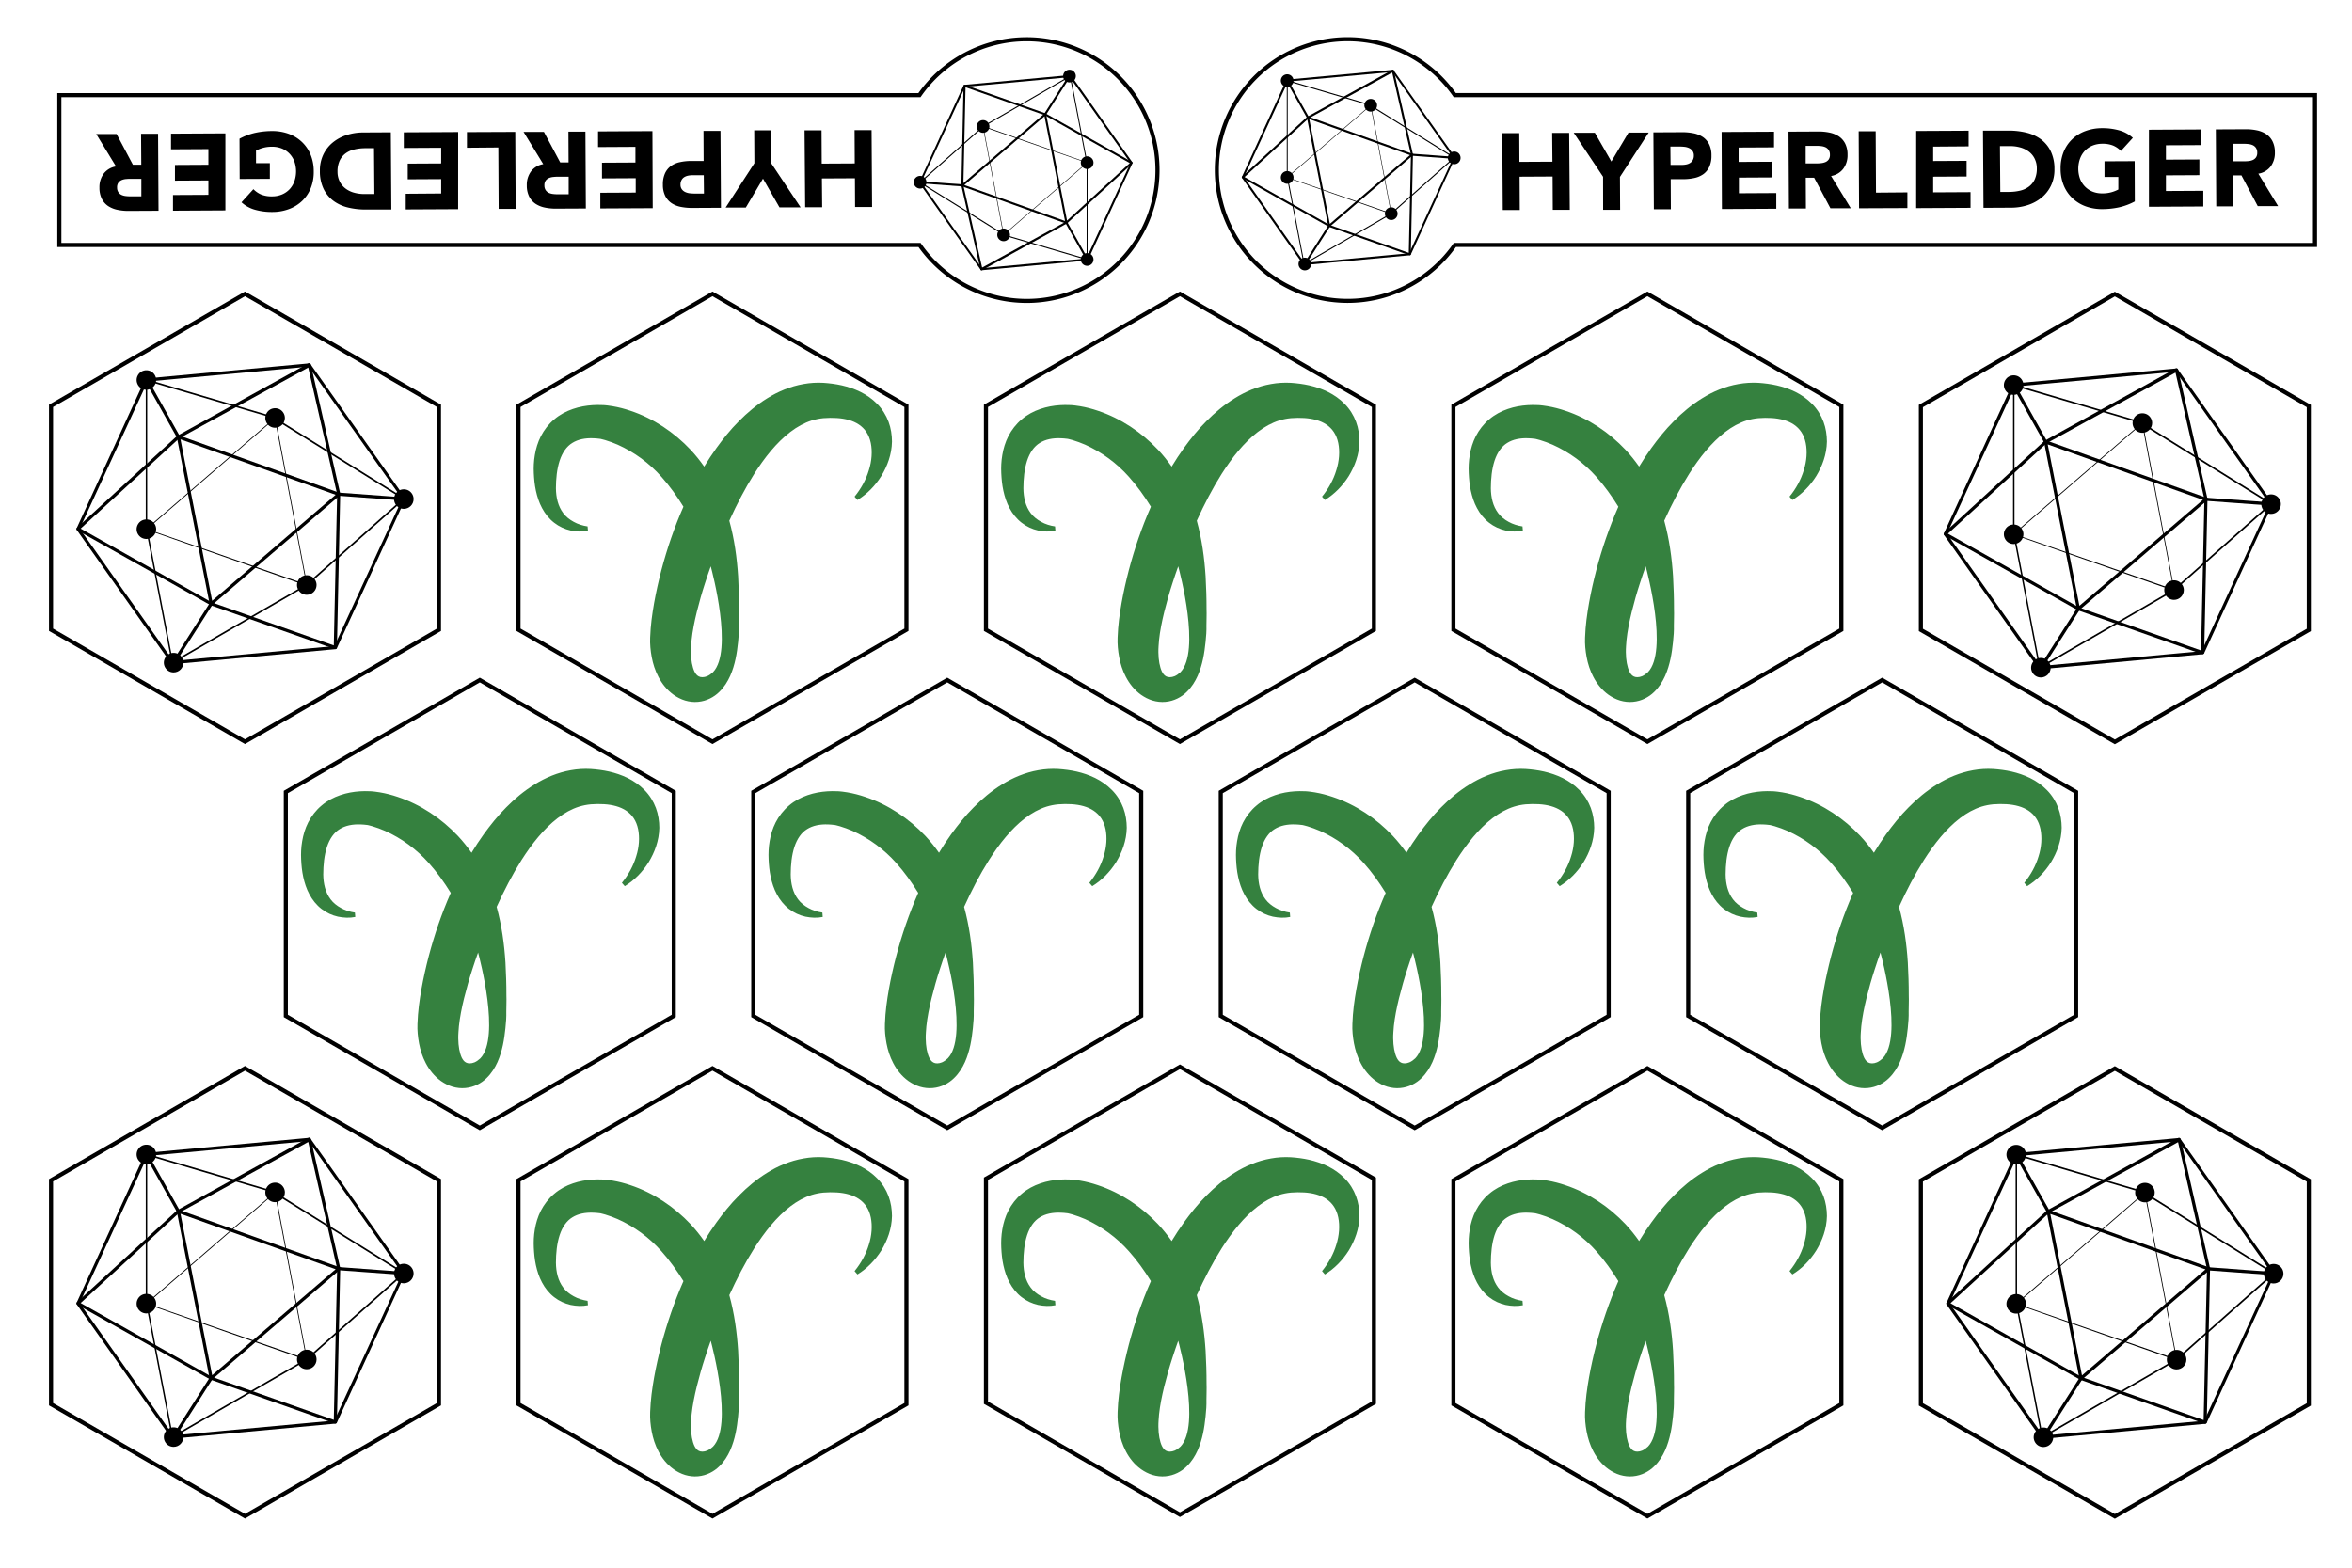 <?xml version="1.0" encoding="UTF-8" standalone="no"?>
<svg
   xmlns:dc="http://purl.org/dc/elements/1.1/"
   xmlns:cc="http://creativecommons.org/ns#"
   xmlns:rdf="http://www.w3.org/1999/02/22-rdf-syntax-ns#"
   xmlns:svg="http://www.w3.org/2000/svg"
   xmlns="http://www.w3.org/2000/svg"
   xmlns:sodipodi="http://sodipodi.sourceforge.net/DTD/sodipodi-0.dtd"
   xmlns:inkscape="http://www.inkscape.org/namespaces/inkscape"
   id="svg87"
   version="1.1"
   viewBox="225.51 0.69 576 384"
   sodipodi:docname="4x6-stickermule-aries.svg"
   inkscape:version="0.92.4 (f8dce91, 2019-08-02)"
   width="6in"
   height="4in">
  <sodipodi:namedview
     pagecolor="#ffffff"
     bordercolor="#666666"
     borderopacity="1"
     objecttolerance="10"
     gridtolerance="10"
     guidetolerance="10"
     inkscape:pageopacity="0"
     inkscape:pageshadow="2"
     inkscape:window-width="2402"
     inkscape:window-height="1232"
     id="namedview8"
     showgrid="false"
     inkscape:zoom="1.8197771"
     inkscape:cx="130.8769"
     inkscape:cy="216.57365"
     inkscape:window-x="0"
     inkscape:window-y="0"
     inkscape:window-maximized="1"
     inkscape:current-layer="svg87"
     units="in"
     inkscape:pagecheckerboard="true"
     borderlayer="false"
     inkscape:showpageshadow="false" />
  <defs
     id="defs81">
    <style
       id="style79"
       type="text/css">
	.st0{fill:#35813F;}
	.st1{fill:#24272A;}
</style>
    <clipPath
       id="clippath18"
       transform=""
       clip-path="url(#clippath17)">
      <path
         inkscape:connector-curvature="0"
         d="M 0,0 H 612 V 792 H 0 Z"
         style="clip-rule:nonzero;fill:none"
         id="path320" />
    </clipPath>
    <clipPath
       id="clippath20"
       transform=""
       clip-path="url(#clippath19)">
      <path
         inkscape:connector-curvature="0"
         d="M 0,0 H 612 V 792 H 0 Z"
         style="clip-rule:nonzero;fill:none"
         id="path329" />
    </clipPath>
    <clipPath
       id="clipPath9086"
       transform=""
       clip-path="url(#clippath19)">
      <path
         inkscape:connector-curvature="0"
         d="M 0,0 H 612 V 792 H 0 Z"
         style="clip-rule:nonzero;fill:none"
         id="path9084" />
    </clipPath>
    <clipPath
       id="clipPath9090"
       transform=""
       clip-path="url(#clippath19)">
      <path
         inkscape:connector-curvature="0"
         d="M 0,0 H 612 V 792 H 0 Z"
         style="clip-rule:nonzero;fill:none"
         id="path9088" />
    </clipPath>
    <clipPath
       id="clipPath9094"
       transform=""
       clip-path="url(#clippath19)">
      <path
         inkscape:connector-curvature="0"
         d="M 0,0 H 612 V 792 H 0 Z"
         style="clip-rule:nonzero;fill:none"
         id="path9092" />
    </clipPath>
    <clipPath
       id="clippath21">
      <path
         inkscape:connector-curvature="0"
         id="path574"
         style="clip-rule:nonzero;fill:none"
         d="M 0,329.57 H 612 V 462.429 H 0 Z" />
    </clipPath>
    <clipPath
       id="clipPath9366">
      <path
         inkscape:connector-curvature="0"
         id="path9364"
         style="clip-rule:nonzero;fill:none"
         d="M 0,329.57 H 612 V 462.429 H 0 Z" />
    </clipPath>
    <clipPath
       id="clippath0">
      <path
         inkscape:connector-curvature="0"
         d="M 0,299 H 612 V 493 H 0 Z"
         style="clip-rule:nonzero;fill:none"
         id="path10-3" />
    </clipPath>
    <clipPath
       id="clippath5">
      <path
         inkscape:connector-curvature="0"
         d="M 0.06,97.57 H 368.894 V 0 H 0.06 Z"
         style="clip-rule:nonzero;fill:none"
         id="path25" />
    </clipPath>
    <clipPath
       id="clipPath9575">
      <path
         inkscape:connector-curvature="0"
         d="M 0.06,97.57 H 368.894 V 0 H 0.06 Z"
         style="clip-rule:nonzero;fill:none"
         id="path9573" />
    </clipPath>
    <clipPath
       id="clippath4">
      <path
         inkscape:connector-curvature="0"
         d="M 0.06,81.38 H 327.871 V 0 H 0.06 Z"
         style="clip-rule:nonzero;fill:none"
         id="path514" />
    </clipPath>
    <clipPath
       id="clipPath9653">
      <path
         inkscape:connector-curvature="0"
         d="M 0.06,81.38 H 327.871 V 0 H 0.06 Z"
         style="clip-rule:nonzero;fill:none"
         id="path9651" />
    </clipPath>
    <clipPath
       id="clippath8">
      <path
         inkscape:connector-curvature="0"
         d="m 0.06,90.978 h 325.1 V 0.06 H 0.06 Z"
         style="clip-rule:nonzero;fill:none"
         id="path129" />
    </clipPath>
    <clipPath
       id="clippath9">
      <path
         inkscape:connector-curvature="0"
         d="m 0.06,90.978 h 325.1 V 0.06 H 0.06 Z"
         style="clip-rule:nonzero;fill:none"
         id="path132" />
    </clipPath>
    <clipPath
       id="clipPath9723">
      <path
         inkscape:connector-curvature="0"
         d="m 0.06,90.978 h 325.1 V 0.06 H 0.06 Z"
         style="clip-rule:nonzero;fill:none"
         id="path9721" />
    </clipPath>
    <clipPath
       id="clipPath9727">
      <path
         inkscape:connector-curvature="0"
         d="m 0.06,90.978 h 325.1 V 0.06 H 0.06 Z"
         style="clip-rule:nonzero;fill:none"
         id="path9725" />
    </clipPath>
    <clipPath
       id="clippath1">
      <path
         inkscape:connector-curvature="0"
         d="M 0,308.706 H 612 V 483.295 H 0 Z"
         style="clip-rule:nonzero;fill:none"
         id="path175" />
    </clipPath>
    <clipPath
       id="clipPath9809">
      <path
         inkscape:connector-curvature="0"
         d="M 0,308.706 H 612 V 483.295 H 0 Z"
         style="clip-rule:nonzero;fill:none"
         id="path9807" />
    </clipPath>
    <clipPath
       id="clipPath9813">
      <path
         inkscape:connector-curvature="0"
         d="M 0,308.706 H 612 V 483.295 H 0 Z"
         style="clip-rule:nonzero;fill:none"
         id="path9811" />
    </clipPath>
    <clipPath
       id="clipPath9817">
      <path
         inkscape:connector-curvature="0"
         d="M 0,308.706 H 612 V 483.295 H 0 Z"
         style="clip-rule:nonzero;fill:none"
         id="path9815" />
    </clipPath>
    <clipPath
       id="clipPath9821">
      <path
         inkscape:connector-curvature="0"
         d="M 0,308.706 H 612 V 483.295 H 0 Z"
         style="clip-rule:nonzero;fill:none"
         id="path9819" />
    </clipPath>
    <clipPath
       id="clipPath9825">
      <path
         inkscape:connector-curvature="0"
         d="M 0,308.706 H 612 V 483.295 H 0 Z"
         style="clip-rule:nonzero;fill:none"
         id="path9823" />
    </clipPath>
    <clipPath
       id="clipPath9829">
      <path
         inkscape:connector-curvature="0"
         d="M 0,308.706 H 612 V 483.295 H 0 Z"
         style="clip-rule:nonzero;fill:none"
         id="path9827" />
    </clipPath>
    <clipPath
       id="clipPath9833">
      <path
         inkscape:connector-curvature="0"
         d="M 0,308.706 H 612 V 483.295 H 0 Z"
         style="clip-rule:nonzero;fill:none"
         id="path9831" />
    </clipPath>
    <clipPath
       id="clipPath9837">
      <path
         inkscape:connector-curvature="0"
         d="M 0,308.706 H 612 V 483.295 H 0 Z"
         style="clip-rule:nonzero;fill:none"
         id="path9835" />
    </clipPath>
    <clipPath
       id="clipPath9841">
      <path
         inkscape:connector-curvature="0"
         d="M 0,308.706 H 612 V 483.295 H 0 Z"
         style="clip-rule:nonzero;fill:none"
         id="path9839" />
    </clipPath>
    <clipPath
       id="clipPath9845">
      <path
         inkscape:connector-curvature="0"
         d="M 0,308.706 H 612 V 483.295 H 0 Z"
         style="clip-rule:nonzero;fill:none"
         id="path9843" />
    </clipPath>
    <clipPath
       id="clipPath9849">
      <path
         inkscape:connector-curvature="0"
         d="M 0,308.706 H 612 V 483.295 H 0 Z"
         style="clip-rule:nonzero;fill:none"
         id="path9847" />
    </clipPath>
    <clipPath
       id="clippath3"
       clip-path="url(#clippath2)">
      <path
         inkscape:connector-curvature="0"
         d="M 0,308.706 H 612 V 483.295 H 0 Z"
         style="clip-rule:nonzero;fill:none"
         id="path178" />
    </clipPath>
    <clipPath
       id="clipPath9855"
       clip-path="url(#clippath2)">
      <path
         inkscape:connector-curvature="0"
         d="M 0,308.706 H 612 V 483.295 H 0 Z"
         style="clip-rule:nonzero;fill:none"
         id="path9853" />
    </clipPath>
    <clipPath
       id="clippath10">
      <path
         inkscape:connector-curvature="0"
         d="M 0.06,122.312 H 415.327 V 0 H 0.06 Z"
         style="clip-rule:nonzero;fill:none"
         id="path274" />
    </clipPath>
    <clipPath
       id="clipPath9974">
      <path
         inkscape:connector-curvature="0"
         d="M 0.06,122.312 H 415.327 V 0 H 0.06 Z"
         style="clip-rule:nonzero;fill:none"
         id="path9972" />
    </clipPath>
    <clipPath
       id="clippath11">
      <path
         inkscape:connector-curvature="0"
         d="M 0.06,122.312 H 415.327 V 0 H 0.06 Z"
         style="clip-rule:nonzero;fill:none"
         id="path277" />
    </clipPath>
    <clipPath
       id="clipPath9980">
      <path
         inkscape:connector-curvature="0"
         d="M 0.06,122.312 H 415.327 V 0 H 0.06 Z"
         style="clip-rule:nonzero;fill:none"
         id="path9978" />
    </clipPath>
  </defs>
  <g
     id="g14202">
    <g
       transform="matrix(0.853,0,0,0.853,163.853,283.532)"
       id="g85">
      <path
         style="fill:#35813f"
         inkscape:connector-curvature="0"
         class="st0"
         d="m 327.38,11.9 c -0.69,-1.87 -1.81,-3.66 -3.25,-5.11 -1.43,-1.46 -3.1,-2.61 -4.84,-3.47 -1.74,-0.85 -3.53,-1.44 -5.31,-1.85 -1.78,-0.4 -3.54,-0.62 -5.29,-0.74 -1.88,-0.11 -3.84,0.01 -5.72,0.35 -3.78,0.66 -7.32,2.16 -10.38,4.07 -3.09,1.9 -5.78,4.18 -8.18,6.61 -2.43,2.42 -4.52,5.05 -6.46,7.73 -1.24,1.73 -2.4,3.5 -3.49,5.3 -1.18,-1.68 -2.47,-3.3 -3.89,-4.82 -4.72,-5 -10.65,-9.01 -17.29,-11.22 -1.66,-0.56 -3.35,-1.01 -5.14,-1.31 -0.44,-0.08 -0.91,-0.14 -1.38,-0.2 L 246,7.16 245.55,7.13 245.21,7.12 c -0.9,-0.04 -1.84,-0.04 -2.77,0.02 -1.87,0.12 -3.79,0.45 -5.68,1.1 -1.89,0.64 -3.77,1.62 -5.36,2.99 -1.61,1.34 -2.9,3.04 -3.82,4.81 -0.91,1.78 -1.44,3.62 -1.74,5.41 -0.31,1.79 -0.38,3.54 -0.3,5.23 0.08,1.7 0.23,3.31 0.6,5.04 0.37,1.69 0.91,3.4 1.77,4.99 0.84,1.59 2.02,3.07 3.45,4.18 1.43,1.12 3.08,1.87 4.74,2.24 1.68,0.34 3.31,0.42 4.98,0.09 l -0.1,-1.26 c -1.38,-0.2 -2.81,-0.64 -3.99,-1.31 -1.2,-0.65 -2.24,-1.48 -2.99,-2.49 -1.52,-2.01 -2.08,-4.52 -2.11,-7.16 0.01,-1.3 0.07,-2.74 0.24,-4.08 0.17,-1.35 0.44,-2.64 0.82,-3.81 0.78,-2.37 2.03,-4.14 3.65,-5.12 1.6,-1.01 3.71,-1.45 6.07,-1.34 0.59,0.02 1.17,0.07 1.79,0.15 l 0.23,0.03 c 0.12,0.01 0.02,0.01 0.11,0.03 l 0.37,0.09 c 0.27,0.07 0.56,0.14 0.86,0.23 1.18,0.36 2.4,0.8 3.59,1.32 4.75,2.13 9.07,5.28 12.58,9.24 2.33,2.61 4.4,5.49 6.3,8.57 -0.02,0.05 -0.05,0.1 -0.07,0.15 -2.58,5.87 -4.64,11.91 -6.27,18.08 -0.8,3.09 -1.51,6.21 -2.08,9.4 -0.56,3.2 -1.02,6.41 -1.14,9.97 -0.08,1.84 0.1,3.71 0.45,5.6 0.36,1.89 0.95,3.82 1.94,5.7 0.98,1.87 2.38,3.71 4.35,5.12 0.99,0.69 2.1,1.28 3.3,1.64 1.21,0.36 2.49,0.5 3.72,0.38 2.48,-0.22 4.59,-1.39 6.04,-2.81 1.48,-1.42 2.45,-3.04 3.18,-4.65 1.43,-3.25 1.93,-6.51 2.27,-9.74 0.18,-1.62 0.29,-3.25 0.25,-4.77 0,-1.55 0.09,-3.11 0.03,-4.66 0.01,-3.12 -0.1,-6.25 -0.27,-9.41 -0.34,-5.3 -1.07,-10.68 -2.53,-15.98 2.13,-4.68 4.48,-9.23 7.14,-13.44 2.98,-4.68 6.4,-8.99 10.34,-12.02 1.97,-1.51 4.04,-2.65 6.2,-3.33 1.09,-0.33 2.18,-0.55 3.34,-0.66 1.3,-0.1 2.58,-0.12 3.81,-0.04 4.95,0.31 8.79,2.3 9.79,7.19 0.48,2.37 0.29,5.15 -0.56,7.8 -0.8,2.68 -2.21,5.27 -4.1,7.59 l 0.83,0.96 c 2.72,-1.67 5.06,-4.04 6.84,-6.87 1.73,-2.84 3,-6.18 3.07,-9.9 -0.01,-1.89 -0.29,-3.83 -0.99,-5.71 z m -55.73,71.72 c -0.3,-0.64 -0.54,-1.45 -0.72,-2.39 -0.17,-0.94 -0.27,-2 -0.28,-3.13 -0.02,-1.14 0.1,-2.33 0.19,-3.52 0.26,-2.52 0.82,-5.33 1.5,-8.09 0.69,-2.77 1.48,-5.56 2.38,-8.31 0.51,-1.59 1.05,-3.17 1.62,-4.75 0.01,0.02 0.01,0.05 0.02,0.07 0.42,1.56 6.46,24.22 0.64,30.31 -0.53,0.5 -1.1,0.91 -1.67,1.16 -0.97,0.4 -1.87,0.38 -2.45,0.06 -0.58,-0.3 -0.91,-0.79 -1.23,-1.41 z"
         id="path83" />
    </g>
    <path
       inkscape:connector-curvature="0"
       style="fill:none;stroke:#000000;stroke-width:1;stroke-miterlimit:4;stroke-dasharray:none;stroke-opacity:1"
       id="path12-60"
       d="m 285.512,72.67 47.502,27.425 v 54.851 L 285.512,182.372 238.01,154.946 V 100.095 Z" />
    <path
       inkscape:connector-curvature="0"
       style="fill:none;stroke:#000000;stroke-width:1;stroke-miterlimit:4;stroke-dasharray:none;stroke-opacity:1"
       id="path12-3-6"
       d="m 399.992,72.67 47.502,27.425 v 54.851 L 399.992,182.372 352.49,154.946 v -54.851 z" />
    <path
       inkscape:connector-curvature="0"
       style="fill:none;stroke:#000000;stroke-width:1;stroke-miterlimit:4;stroke-dasharray:none;stroke-opacity:1"
       id="path12-6-2"
       d="m 628.952,72.67 47.502,27.425 v 54.851 l -47.502,27.425 -47.502,-27.425 v -54.851 z" />
    <path
       inkscape:connector-curvature="0"
       style="fill:none;stroke:#000000;stroke-width:1;stroke-miterlimit:4;stroke-dasharray:none;stroke-opacity:1"
       id="path12-7-6"
       d="m 514.472,72.67 47.502,27.425 v 54.851 l -47.502,27.425 -47.502,-27.425 v -54.851 z" />
    <path
       inkscape:connector-curvature="0"
       style="fill:none;stroke:#000000;stroke-width:1;stroke-miterlimit:4;stroke-dasharray:none;stroke-opacity:1"
       id="path12-5-1"
       d="m 743.432,72.715 47.502,27.425 v 54.851 L 743.432,182.417 695.93,154.991 V 100.14 Z" />
    <path
       inkscape:connector-curvature="0"
       style="fill:none;stroke:#000000;stroke-width:1;stroke-miterlimit:4;stroke-dasharray:none;stroke-opacity:1"
       id="path12-60-3"
       d="m 285.512,262.366 47.502,27.425 v 54.851 L 285.512,372.068 238.01,344.642 V 289.791 Z" />
    <path
       inkscape:connector-curvature="0"
       style="fill:none;stroke:#000000;stroke-width:1;stroke-miterlimit:4;stroke-dasharray:none;stroke-opacity:1"
       id="path12-3-6-7"
       d="m 399.992,262.366 47.502,27.425 v 54.851 L 399.992,372.068 352.49,344.642 v -54.851 z" />
    <path
       inkscape:connector-curvature="0"
       style="fill:none;stroke:#000000;stroke-width:1;stroke-miterlimit:4;stroke-dasharray:none;stroke-opacity:1"
       id="path12-6-2-5"
       d="m 628.952,262.366 47.502,27.425 v 54.851 l -47.502,27.425 -47.502,-27.425 v -54.851 z" />
    <path
       inkscape:connector-curvature="0"
       style="fill:none;stroke:#000000;stroke-width:1;stroke-miterlimit:4;stroke-dasharray:none;stroke-opacity:1"
       id="path12-7-6-9"
       d="m 514.472,261.994 47.502,27.425 v 54.851 l -47.502,27.425 -47.502,-27.425 v -54.851 z" />
    <path
       inkscape:connector-curvature="0"
       style="fill:none;stroke:#000000;stroke-width:1;stroke-miterlimit:4;stroke-dasharray:none;stroke-opacity:1"
       id="path12-5-1-2"
       d="m 743.432,262.411 47.502,27.425 v 54.851 L 743.432,372.113 695.93,344.687 V 289.836 Z" />
    <path
       inkscape:connector-curvature="0"
       style="fill:none;stroke:#000000;stroke-width:1;stroke-miterlimit:4;stroke-dasharray:none;stroke-opacity:1"
       id="path12-60-9"
       d="m 343.01,167.262 47.502,27.425 v 54.851 L 343.01,276.964 295.508,249.538 v -54.851 z" />
    <path
       inkscape:connector-curvature="0"
       style="fill:none;stroke:#000000;stroke-width:1;stroke-miterlimit:4;stroke-dasharray:none;stroke-opacity:1"
       id="path12-3-6-73"
       d="m 457.49,167.262 47.502,27.425 v 54.851 l -47.502,27.425 -47.502,-27.425 V 194.687 Z" />
    <path
       inkscape:connector-curvature="0"
       style="fill:none;stroke:#000000;stroke-width:1;stroke-miterlimit:4;stroke-dasharray:none;stroke-opacity:1"
       id="path12-6-2-6"
       d="m 686.45,167.262 47.502,27.425 v 54.851 l -47.502,27.425 -47.502,-27.425 v -54.851 z" />
    <path
       inkscape:connector-curvature="0"
       style="fill:none;stroke:#000000;stroke-width:1;stroke-miterlimit:4;stroke-dasharray:none;stroke-opacity:1"
       id="path12-7-6-1"
       d="m 571.97,167.262 47.502,27.425 v 54.851 l -47.502,27.425 -47.502,-27.425 v -54.851 z" />
    <g
       id="g266"
       transform="matrix(1.108,0,0,1.108,239.49,277.356)">
      <path
         id="path226"
         d="M 25.5,68.35 C 25.385,68.351 25.276,68.295 25.21,68.2 L 4.33,38.63 c -0.063,-0.108 -0.063,-0.242 0,-0.35 L 19.43,5.37 c 0.054,-0.114 0.164,-0.19 0.29,-0.2 l 36,-3.33 C 55.835,1.841 55.941,1.902 56,2 l 20.92,29.56 c 0.063,0.108 0.063,0.242 0,0.35 L 61.83,64.82 c -0.054,0.114 -0.164,0.19 -0.29,0.2 l -36,3.33 v 0 z M 5,38.39 25.67,67.63 61.28,64.34 76.28,31.8 55.59,2.56 20,5.85 Z m 56.51,26.28 z"
         class="cls-1"
         inkscape:connector-curvature="0" />
      <path
         id="path228"
         d="M 25.38,68.27 19.6,38.18 V 5.28 L 47.76,13.57 76.96,31.74 55.24,51 Z M 19.92,5.75 v 32.4 L 25.6,67.73 55,50.73 76.35,31.79 47.56,13.88 Z"
         class="cls-1"
         inkscape:connector-curvature="0" />
      <circle
         id="circle230"
         r="1.05"
         cy="13.9"
         cx="48.19"
         class="cls-1" />
      <path
         id="path232"
         d="m 48.19,16.07 c -1.663,0 -2.702,-1.8 -1.871,-3.24 0.832,-1.44 2.91,-1.44 3.742,0 0.189,0.328 0.289,0.701 0.289,1.08 -0.005,1.191 -0.969,2.155 -2.16,2.16 z m 0,-2.23 -0.06,0.06 c 0,0.033 0.027,0.06 0.06,0.06 z"
         class="cls-1"
         inkscape:connector-curvature="0" />
      <circle
         id="circle234"
         r="1.05"
         cy="50.82"
         cx="55.19"
         class="cls-1" />
      <path
         id="path236"
         d="m 55.19,53 c -1.663,0 -2.702,-1.8 -1.871,-3.24 0.832,-1.44 2.91,-1.44 3.742,0 0.189,0.328 0.289,0.701 0.289,1.08 -0.005,1.191 -0.969,2.155 -2.16,2.16 z m 0,-2.23 -0.06,0.06 c 0,0.033 0.027,0.06 0.06,0.06 v -0.13 z"
         class="cls-1"
         inkscape:connector-curvature="0" />
      <circle
         id="circle238"
         r="1.05"
         cy="68"
         cx="25.76"
         class="cls-1" />
      <path
         id="path240"
         d="m 25.76,70.16 c -1.663,0 -2.702,-1.8 -1.871,-3.24 0.832,-1.44 2.91,-1.44 3.742,0 0.189,0.328 0.289,0.701 0.289,1.08 -0.005,1.191 -0.969,2.155 -2.16,2.16 z m 0,-2.23 -0.07,0.07 c 0,0.033 0.027,0.06 0.06,0.06 v -0.12 z"
         class="cls-1"
         inkscape:connector-curvature="0" />
      <circle
         id="circle242"
         r="1.05"
         cy="38.5"
         cx="19.74"
         class="cls-1" />
      <path
         id="path244"
         d="m 19.74,40.66 c -1.663,0 -2.702,-1.8 -1.871,-3.24 0.832,-1.44 2.91,-1.44 3.742,0 0.189,0.328 0.289,0.701 0.289,1.08 -0.005,1.191 -0.969,2.155 -2.16,2.16 z m 0,-2.23 -0.06,0.06 c 0,0.033 0.027,0.06 0.06,0.06 v -0.11 z"
         class="cls-1"
         inkscape:connector-curvature="0" />
      <circle
         id="circle246"
         r="1.05"
         cy="31.82"
         cx="76.64"
         class="cls-1" />
      <path
         id="path248"
         d="m 76.64,34 c -1.663,0 -2.702,-1.8 -1.871,-3.24 0.832,-1.44 2.91,-1.44 3.742,0 0.189,0.328 0.289,0.701 0.289,1.08 -0.005,1.191 -0.969,2.155 -2.16,2.16 z m 0,-2.23 -0.06,0.06 c 0,0.033 0.027,0.06 0.06,0.06 v -0.14 z"
         class="cls-1"
         inkscape:connector-curvature="0" />
      <circle
         id="circle250"
         r="1.05"
         cy="5.52"
         cx="19.74"
         class="cls-1" />
      <path
         id="path252"
         d="M 19.74,7.68 C 18.077,7.68 17.038,5.88 17.869,4.44 18.701,3 20.779,3 21.611,4.44 21.8,4.768 21.9,5.141 21.9,5.52 21.895,6.711 20.931,7.675 19.74,7.68 Z m 0,-2.23 -0.06,0.06 c 0,0.033 0.027,0.06 0.06,0.06 V 5.46 Z"
         class="cls-1"
         inkscape:connector-curvature="0" />
      <path
         id="path254"
         d="M 61.51,65 H 61.4 L 33.94,55.31 4.45,38.73 C 4.247,38.611 4.216,38.329 4.39,38.17 l 22.18,-20.34 29,-16 c 0.098,-0.048 0.212,-0.048 0.31,0 0.101,0.044 0.175,0.133 0.2,0.24 l 6.5,28.58 -0.73,34 c 0,0.189 -0.151,0.345 -0.34,0.35 z M 5.21,38.36 34.21,54.68 61.16,64.19 61.9,30.76 55.51,2.76 27,18.4 Z"
         class="cls-1"
         inkscape:connector-curvature="0" />
      <path
         id="path256"
         d="M 55.31,51 H 55.17 L 19.57,38.53 19.68,38.43 48.25,13.74 Z M 19.92,38.47 55.08,50.69 48.13,14.07 Z"
         class="cls-1"
         inkscape:connector-curvature="0" />
      <path
         id="path258"
         d="M 33.83,55.63 26.35,17.55 62.94,30.64 Z m -6.56,-37 7,35.69 27.3,-23.43 z"
         class="cls-1"
         inkscape:connector-curvature="0" />
      <rect
         id="rect260"
         transform="rotate(-29.33,23.266,11.805)"
         height="14.42"
         width="0.7"
         y="4.59"
         x="22.93"
         class="cls-1" />
      <polygon
         id="polygon262"
         points="25.46,67.81 33.76,54.79 34.35,55.17 26.05,68.19 "
         class="cls-1" />
      <rect
         id="rect264"
         transform="rotate(-85.82,69.447,31.288)"
         height="14.42"
         width="0.7"
         y="24.08"
         x="69.1"
         class="cls-1" />
    </g>
    <g
       id="g266-9"
       transform="matrix(1.108,0,0,1.108,239.49,87.66)">
      <path
         id="path226-3"
         d="M 25.5,68.35 C 25.385,68.351 25.276,68.295 25.21,68.2 L 4.33,38.63 c -0.063,-0.108 -0.063,-0.242 0,-0.35 L 19.43,5.37 c 0.054,-0.114 0.164,-0.19 0.29,-0.2 l 36,-3.33 C 55.835,1.841 55.941,1.902 56,2 l 20.92,29.56 c 0.063,0.108 0.063,0.242 0,0.35 L 61.83,64.82 c -0.054,0.114 -0.164,0.19 -0.29,0.2 l -36,3.33 v 0 z M 5,38.39 25.67,67.63 61.28,64.34 76.28,31.8 55.59,2.56 20,5.85 Z m 56.51,26.28 z"
         class="cls-1"
         inkscape:connector-curvature="0" />
      <path
         id="path228-6"
         d="M 25.38,68.27 19.6,38.18 V 5.28 L 47.76,13.57 76.96,31.74 55.24,51 Z M 19.92,5.75 v 32.4 L 25.6,67.73 55,50.73 76.35,31.79 47.56,13.88 Z"
         class="cls-1"
         inkscape:connector-curvature="0" />
      <circle
         id="circle230-0"
         r="1.05"
         cy="13.9"
         cx="48.19"
         class="cls-1" />
      <path
         id="path232-6"
         d="m 48.19,16.07 c -1.663,0 -2.702,-1.8 -1.871,-3.24 0.832,-1.44 2.91,-1.44 3.742,0 0.189,0.328 0.289,0.701 0.289,1.08 -0.005,1.191 -0.969,2.155 -2.16,2.16 z m 0,-2.23 -0.06,0.06 c 0,0.033 0.027,0.06 0.06,0.06 z"
         class="cls-1"
         inkscape:connector-curvature="0" />
      <circle
         id="circle234-2"
         r="1.05"
         cy="50.82"
         cx="55.19"
         class="cls-1" />
      <path
         id="path236-6"
         d="m 55.19,53 c -1.663,0 -2.702,-1.8 -1.871,-3.24 0.832,-1.44 2.91,-1.44 3.742,0 0.189,0.328 0.289,0.701 0.289,1.08 -0.005,1.191 -0.969,2.155 -2.16,2.16 z m 0,-2.23 -0.06,0.06 c 0,0.033 0.027,0.06 0.06,0.06 v -0.13 z"
         class="cls-1"
         inkscape:connector-curvature="0" />
      <circle
         id="circle238-1"
         r="1.05"
         cy="68"
         cx="25.76"
         class="cls-1" />
      <path
         id="path240-8"
         d="m 25.76,70.16 c -1.663,0 -2.702,-1.8 -1.871,-3.24 0.832,-1.44 2.91,-1.44 3.742,0 0.189,0.328 0.289,0.701 0.289,1.08 -0.005,1.191 -0.969,2.155 -2.16,2.16 z m 0,-2.23 -0.07,0.07 c 0,0.033 0.027,0.06 0.06,0.06 v -0.12 z"
         class="cls-1"
         inkscape:connector-curvature="0" />
      <circle
         id="circle242-7"
         r="1.05"
         cy="38.5"
         cx="19.74"
         class="cls-1" />
      <path
         id="path244-9"
         d="m 19.74,40.66 c -1.663,0 -2.702,-1.8 -1.871,-3.24 0.832,-1.44 2.91,-1.44 3.742,0 0.189,0.328 0.289,0.701 0.289,1.08 -0.005,1.191 -0.969,2.155 -2.16,2.16 z m 0,-2.23 -0.06,0.06 c 0,0.033 0.027,0.06 0.06,0.06 v -0.11 z"
         class="cls-1"
         inkscape:connector-curvature="0" />
      <circle
         id="circle246-2"
         r="1.05"
         cy="31.82"
         cx="76.64"
         class="cls-1" />
      <path
         id="path248-0"
         d="m 76.64,34 c -1.663,0 -2.702,-1.8 -1.871,-3.24 0.832,-1.44 2.91,-1.44 3.742,0 0.189,0.328 0.289,0.701 0.289,1.08 -0.005,1.191 -0.969,2.155 -2.16,2.16 z m 0,-2.23 -0.06,0.06 c 0,0.033 0.027,0.06 0.06,0.06 v -0.14 z"
         class="cls-1"
         inkscape:connector-curvature="0" />
      <circle
         id="circle250-2"
         r="1.05"
         cy="5.52"
         cx="19.74"
         class="cls-1" />
      <path
         id="path252-3"
         d="M 19.74,7.68 C 18.077,7.68 17.038,5.88 17.869,4.44 18.701,3 20.779,3 21.611,4.44 21.8,4.768 21.9,5.141 21.9,5.52 21.895,6.711 20.931,7.675 19.74,7.68 Z m 0,-2.23 -0.06,0.06 c 0,0.033 0.027,0.06 0.06,0.06 V 5.46 Z"
         class="cls-1"
         inkscape:connector-curvature="0" />
      <path
         id="path254-7"
         d="M 61.51,65 H 61.4 L 33.94,55.31 4.45,38.73 C 4.247,38.611 4.216,38.329 4.39,38.17 l 22.18,-20.34 29,-16 c 0.098,-0.048 0.212,-0.048 0.31,0 0.101,0.044 0.175,0.133 0.2,0.24 l 6.5,28.58 -0.73,34 c 0,0.189 -0.151,0.345 -0.34,0.35 z M 5.21,38.36 34.21,54.68 61.16,64.19 61.9,30.76 55.51,2.76 27,18.4 Z"
         class="cls-1"
         inkscape:connector-curvature="0" />
      <path
         id="path256-5"
         d="M 55.31,51 H 55.17 L 19.57,38.53 19.68,38.43 48.25,13.74 Z M 19.92,38.47 55.08,50.69 48.13,14.07 Z"
         class="cls-1"
         inkscape:connector-curvature="0" />
      <path
         id="path258-9"
         d="M 33.83,55.63 26.35,17.55 62.94,30.64 Z m -6.56,-37 7,35.69 27.3,-23.43 z"
         class="cls-1"
         inkscape:connector-curvature="0" />
      <rect
         id="rect260-2"
         transform="rotate(-29.33,23.266,11.805)"
         height="14.42"
         width="0.7"
         y="4.59"
         x="22.93"
         class="cls-1" />
      <polygon
         id="polygon262-2"
         points="33.76,54.79 34.35,55.17 26.05,68.19 25.46,67.81 "
         class="cls-1" />
      <rect
         id="rect264-8"
         transform="rotate(-85.82,69.447,31.288)"
         height="14.42"
         width="0.7"
         y="24.08"
         x="69.1"
         class="cls-1" />
    </g>
    <g
       id="g266-97"
       transform="matrix(1.108,0,0,1.108,696.781,88.901)">
      <path
         id="path226-36"
         d="M 25.5,68.35 C 25.385,68.351 25.276,68.295 25.21,68.2 L 4.33,38.63 c -0.063,-0.108 -0.063,-0.242 0,-0.35 L 19.43,5.37 c 0.054,-0.114 0.164,-0.19 0.29,-0.2 l 36,-3.33 C 55.835,1.841 55.941,1.902 56,2 l 20.92,29.56 c 0.063,0.108 0.063,0.242 0,0.35 L 61.83,64.82 c -0.054,0.114 -0.164,0.19 -0.29,0.2 l -36,3.33 v 0 z M 5,38.39 25.67,67.63 61.28,64.34 76.28,31.8 55.59,2.56 20,5.85 Z m 56.51,26.28 z"
         class="cls-1"
         inkscape:connector-curvature="0" />
      <path
         id="path228-1"
         d="M 25.38,68.27 19.6,38.18 V 5.28 L 47.76,13.57 76.96,31.74 55.24,51 Z M 19.92,5.75 v 32.4 L 25.6,67.73 55,50.73 76.35,31.79 47.56,13.88 Z"
         class="cls-1"
         inkscape:connector-curvature="0" />
      <circle
         id="circle230-2"
         r="1.05"
         cy="13.9"
         cx="48.19"
         class="cls-1" />
      <path
         id="path232-9"
         d="m 48.19,16.07 c -1.663,0 -2.702,-1.8 -1.871,-3.24 0.832,-1.44 2.91,-1.44 3.742,0 0.189,0.328 0.289,0.701 0.289,1.08 -0.005,1.191 -0.969,2.155 -2.16,2.16 z m 0,-2.23 -0.06,0.06 c 0,0.033 0.027,0.06 0.06,0.06 z"
         class="cls-1"
         inkscape:connector-curvature="0" />
      <circle
         id="circle234-3"
         r="1.05"
         cy="50.82"
         cx="55.19"
         class="cls-1" />
      <path
         id="path236-1"
         d="m 55.19,53 c -1.663,0 -2.702,-1.8 -1.871,-3.24 0.832,-1.44 2.91,-1.44 3.742,0 0.189,0.328 0.289,0.701 0.289,1.08 -0.005,1.191 -0.969,2.155 -2.16,2.16 z m 0,-2.23 -0.06,0.06 c 0,0.033 0.027,0.06 0.06,0.06 v -0.13 z"
         class="cls-1"
         inkscape:connector-curvature="0" />
      <circle
         id="circle238-9"
         r="1.05"
         cy="68"
         cx="25.76"
         class="cls-1" />
      <path
         id="path240-4"
         d="m 25.76,70.16 c -1.663,0 -2.702,-1.8 -1.871,-3.24 0.832,-1.44 2.91,-1.44 3.742,0 0.189,0.328 0.289,0.701 0.289,1.08 -0.005,1.191 -0.969,2.155 -2.16,2.16 z m 0,-2.23 -0.07,0.07 c 0,0.033 0.027,0.06 0.06,0.06 v -0.12 z"
         class="cls-1"
         inkscape:connector-curvature="0" />
      <circle
         id="circle242-78"
         r="1.05"
         cy="38.5"
         cx="19.74"
         class="cls-1" />
      <path
         id="path244-4"
         d="m 19.74,40.66 c -1.663,0 -2.702,-1.8 -1.871,-3.24 0.832,-1.44 2.91,-1.44 3.742,0 0.189,0.328 0.289,0.701 0.289,1.08 -0.005,1.191 -0.969,2.155 -2.16,2.16 z m 0,-2.23 -0.06,0.06 c 0,0.033 0.027,0.06 0.06,0.06 v -0.11 z"
         class="cls-1"
         inkscape:connector-curvature="0" />
      <circle
         id="circle246-5"
         r="1.05"
         cy="31.82"
         cx="76.64"
         class="cls-1" />
      <path
         id="path248-03"
         d="m 76.64,34 c -1.663,0 -2.702,-1.8 -1.871,-3.24 0.832,-1.44 2.91,-1.44 3.742,0 0.189,0.328 0.289,0.701 0.289,1.08 -0.005,1.191 -0.969,2.155 -2.16,2.16 z m 0,-2.23 -0.06,0.06 c 0,0.033 0.027,0.06 0.06,0.06 v -0.14 z"
         class="cls-1"
         inkscape:connector-curvature="0" />
      <circle
         id="circle250-6"
         r="1.05"
         cy="5.52"
         cx="19.74"
         class="cls-1" />
      <path
         id="path252-1"
         d="M 19.74,7.68 C 18.077,7.68 17.038,5.88 17.869,4.44 18.701,3 20.779,3 21.611,4.44 21.8,4.768 21.9,5.141 21.9,5.52 21.895,6.711 20.931,7.675 19.74,7.68 Z m 0,-2.23 -0.06,0.06 c 0,0.033 0.027,0.06 0.06,0.06 V 5.46 Z"
         class="cls-1"
         inkscape:connector-curvature="0" />
      <path
         id="path254-0"
         d="M 61.51,65 H 61.4 L 33.94,55.31 4.45,38.73 C 4.247,38.611 4.216,38.329 4.39,38.17 l 22.18,-20.34 29,-16 c 0.098,-0.048 0.212,-0.048 0.31,0 0.101,0.044 0.175,0.133 0.2,0.24 l 6.5,28.58 -0.73,34 c 0,0.189 -0.151,0.345 -0.34,0.35 z M 5.21,38.36 34.21,54.68 61.16,64.19 61.9,30.76 55.51,2.76 27,18.4 Z"
         class="cls-1"
         inkscape:connector-curvature="0" />
      <path
         id="path256-6"
         d="M 55.31,51 H 55.17 L 19.57,38.53 19.68,38.43 48.25,13.74 Z M 19.92,38.47 55.08,50.69 48.13,14.07 Z"
         class="cls-1"
         inkscape:connector-curvature="0" />
      <path
         id="path258-3"
         d="M 33.83,55.63 26.35,17.55 62.94,30.64 Z m -6.56,-37 7,35.69 27.3,-23.43 z"
         class="cls-1"
         inkscape:connector-curvature="0" />
      <rect
         id="rect260-20"
         transform="rotate(-29.33,23.266,11.805)"
         height="14.42"
         width="0.7"
         y="4.59"
         x="22.93"
         class="cls-1" />
      <polygon
         id="polygon262-6"
         points="25.46,67.81 33.76,54.79 34.35,55.17 26.05,68.19 "
         class="cls-1" />
      <rect
         id="rect264-1"
         transform="rotate(-85.82,69.447,31.288)"
         height="14.42"
         width="0.7"
         y="24.08"
         x="69.1"
         class="cls-1" />
    </g>
    <g
       id="g266-5"
       transform="matrix(1.108,0,0,1.108,697.41,277.401)">
      <path
         id="path226-5"
         d="M 25.5,68.35 C 25.385,68.351 25.276,68.295 25.21,68.2 L 4.33,38.63 c -0.063,-0.108 -0.063,-0.242 0,-0.35 L 19.43,5.37 c 0.054,-0.114 0.164,-0.19 0.29,-0.2 l 36,-3.33 C 55.835,1.841 55.941,1.902 56,2 l 20.92,29.56 c 0.063,0.108 0.063,0.242 0,0.35 L 61.83,64.82 c -0.054,0.114 -0.164,0.19 -0.29,0.2 l -36,3.33 v 0 z M 5,38.39 25.67,67.63 61.28,64.34 76.28,31.8 55.59,2.56 20,5.85 Z m 56.51,26.28 z"
         class="cls-1"
         inkscape:connector-curvature="0" />
      <path
         id="path228-4"
         d="M 25.38,68.27 19.6,38.18 V 5.28 L 47.76,13.57 76.96,31.74 55.24,51 Z M 19.92,5.75 v 32.4 L 25.6,67.73 55,50.73 76.35,31.79 47.56,13.88 Z"
         class="cls-1"
         inkscape:connector-curvature="0" />
      <circle
         id="circle230-7"
         r="1.05"
         cy="13.9"
         cx="48.19"
         class="cls-1" />
      <path
         id="path232-65"
         d="m 48.19,16.07 c -1.663,0 -2.702,-1.8 -1.871,-3.24 0.832,-1.44 2.91,-1.44 3.742,0 0.189,0.328 0.289,0.701 0.289,1.08 -0.005,1.191 -0.969,2.155 -2.16,2.16 z m 0,-2.23 -0.06,0.06 c 0,0.033 0.027,0.06 0.06,0.06 z"
         class="cls-1"
         inkscape:connector-curvature="0" />
      <circle
         id="circle234-6"
         r="1.05"
         cy="50.82"
         cx="55.19"
         class="cls-1" />
      <path
         id="path236-9"
         d="m 55.19,53 c -1.663,0 -2.702,-1.8 -1.871,-3.24 0.832,-1.44 2.91,-1.44 3.742,0 0.189,0.328 0.289,0.701 0.289,1.08 -0.005,1.191 -0.969,2.155 -2.16,2.16 z m 0,-2.23 -0.06,0.06 c 0,0.033 0.027,0.06 0.06,0.06 v -0.13 z"
         class="cls-1"
         inkscape:connector-curvature="0" />
      <circle
         id="circle238-3"
         r="1.05"
         cy="68"
         cx="25.76"
         class="cls-1" />
      <path
         id="path240-7"
         d="m 25.76,70.16 c -1.663,0 -2.702,-1.8 -1.871,-3.24 0.832,-1.44 2.91,-1.44 3.742,0 0.189,0.328 0.289,0.701 0.289,1.08 -0.005,1.191 -0.969,2.155 -2.16,2.16 z m 0,-2.23 -0.07,0.07 c 0,0.033 0.027,0.06 0.06,0.06 v -0.12 z"
         class="cls-1"
         inkscape:connector-curvature="0" />
      <circle
         id="circle242-4"
         r="1.05"
         cy="38.5"
         cx="19.74"
         class="cls-1" />
      <path
         id="path244-5"
         d="m 19.74,40.66 c -1.663,0 -2.702,-1.8 -1.871,-3.24 0.832,-1.44 2.91,-1.44 3.742,0 0.189,0.328 0.289,0.701 0.289,1.08 -0.005,1.191 -0.969,2.155 -2.16,2.16 z m 0,-2.23 -0.06,0.06 c 0,0.033 0.027,0.06 0.06,0.06 v -0.11 z"
         class="cls-1"
         inkscape:connector-curvature="0" />
      <circle
         id="circle246-25"
         r="1.05"
         cy="31.82"
         cx="76.64"
         class="cls-1" />
      <path
         id="path248-4"
         d="m 76.64,34 c -1.663,0 -2.702,-1.8 -1.871,-3.24 0.832,-1.44 2.91,-1.44 3.742,0 0.189,0.328 0.289,0.701 0.289,1.08 -0.005,1.191 -0.969,2.155 -2.16,2.16 z m 0,-2.23 -0.06,0.06 c 0,0.033 0.027,0.06 0.06,0.06 v -0.14 z"
         class="cls-1"
         inkscape:connector-curvature="0" />
      <circle
         id="circle250-7"
         r="1.05"
         cy="5.52"
         cx="19.74"
         class="cls-1" />
      <path
         id="path252-4"
         d="M 19.74,7.68 C 18.077,7.68 17.038,5.88 17.869,4.44 18.701,3 20.779,3 21.611,4.44 21.8,4.768 21.9,5.141 21.9,5.52 21.895,6.711 20.931,7.675 19.74,7.68 Z m 0,-2.23 -0.06,0.06 c 0,0.033 0.027,0.06 0.06,0.06 V 5.46 Z"
         class="cls-1"
         inkscape:connector-curvature="0" />
      <path
         id="path254-4"
         d="M 61.51,65 H 61.4 L 33.94,55.31 4.45,38.73 C 4.247,38.611 4.216,38.329 4.39,38.17 l 22.18,-20.34 29,-16 c 0.098,-0.048 0.212,-0.048 0.31,0 0.101,0.044 0.175,0.133 0.2,0.24 l 6.5,28.58 -0.73,34 c 0,0.189 -0.151,0.345 -0.34,0.35 z M 5.21,38.36 34.21,54.68 61.16,64.19 61.9,30.76 55.51,2.76 27,18.4 Z"
         class="cls-1"
         inkscape:connector-curvature="0" />
      <path
         id="path256-3"
         d="M 55.31,51 H 55.17 L 19.57,38.53 19.68,38.43 48.25,13.74 Z M 19.92,38.47 55.08,50.69 48.13,14.07 Z"
         class="cls-1"
         inkscape:connector-curvature="0" />
      <path
         id="path258-0"
         d="M 33.83,55.63 26.35,17.55 62.94,30.64 Z m -6.56,-37 7,35.69 27.3,-23.43 z"
         class="cls-1"
         inkscape:connector-curvature="0" />
      <rect
         id="rect260-7"
         transform="rotate(-29.33,23.266,11.805)"
         height="14.42"
         width="0.7"
         y="4.59"
         x="22.93"
         class="cls-1" />
      <polygon
         id="polygon262-8"
         points="26.05,68.19 25.46,67.81 33.76,54.79 34.35,55.17 "
         class="cls-1" />
      <rect
         id="rect264-6"
         transform="rotate(-85.82,69.447,31.288)"
         height="14.42"
         width="0.7"
         y="24.08"
         x="69.1"
         class="cls-1" />
    </g>
    <g
       id="g1894">
      <g
         id="g1540"
         transform="rotate(-180,408.854,43.452)">
        <path
           style="stroke-width:1;stroke-miterlimit:4;stroke-dasharray:none"
           inkscape:connector-curvature="0"
           id="path8"
           d="m 378.628,35.51 h 4.163 l 0.036,7.039 8.088,-0.043 -0.065,-7.06 h 4.163 l 0.151,18.851 h -4.163 l -0.043,-8.16 -8.088,0.043 0.043,8.16 h -4.163 z"
           class="cls-1" />
        <path
           style="stroke-width:1;stroke-miterlimit:4;stroke-dasharray:none"
           inkscape:connector-curvature="0"
           id="path10"
           d="M 403.317,46.2 396.128,35.416 h 5.176 l 4.041,7.046 4.206,-7.089 h 4.939 l -7.039,10.863 0.043,8.052 h -4.163 z"
           class="cls-1" />
        <path
           style="stroke-width:1;stroke-miterlimit:4;stroke-dasharray:none"
           inkscape:connector-curvature="0"
           id="path12-0"
           d="m 415.64,35.315 7.017,-0.036 a 13.768,13.768 0 0 1 2.775,0.252 6.356,6.356 0 0 1 2.286,0.906 4.673,4.673 0 0 1 1.553,1.754 6.032,6.032 0 0 1 0.59,2.782 6.471,6.471 0 0 1 -0.518,2.775 4.573,4.573 0 0 1 -1.438,1.79 5.931,5.931 0 0 1 -2.207,0.956 12.941,12.941 0 0 1 -2.775,0.295 h -3.041 l 0.036,7.362 h -4.163 z m 4.206,7.98 h 2.775 a 5.356,5.356 0 0 0 1.078,-0.108 2.876,2.876 0 0 0 0.935,-0.367 1.92,1.92 0 0 0 0.661,-0.719 2.193,2.193 0 0 0 0.252,-1.107 1.876,1.876 0 0 0 -0.338,-1.158 2.214,2.214 0 0 0 -0.856,-0.676 3.695,3.695 0 0 0 -1.165,-0.302 11.848,11.848 0 0 0 -1.229,-0.058 h -2.157 z"
           class="cls-1" />
        <path
           style="stroke-width:1;stroke-miterlimit:4;stroke-dasharray:none"
           inkscape:connector-curvature="0"
           id="path14"
           d="m 432.349,35.222 12.833,-0.065 v 3.839 l -8.671,0.043 v 3.523 l 8.261,-0.043 v 3.839 l -8.189,0.043 v 3.839 l 9.152,-0.05 v 3.839 l -13.315,0.072 z"
           class="cls-1" />
        <path
           style="stroke-width:1;stroke-miterlimit:4;stroke-dasharray:none"
           inkscape:connector-curvature="0"
           id="path16"
           d="m 448.726,35.143 7.312,-0.036 a 12.848,12.848 0 0 1 2.732,0.266 6.542,6.542 0 0 1 2.272,0.92 4.673,4.673 0 0 1 1.553,1.754 5.974,5.974 0 0 1 0.59,2.754 5.55,5.55 0 0 1 -1.021,3.408 4.68,4.68 0 0 1 -3.012,1.797 l 4.831,7.908 h -4.99 l -3.983,-7.477 h -2.056 l 0.036,7.542 h -4.163 z m 4.206,7.786 h 2.459 c 0.374,0 0.769,0 1.186,-0.05 a 3.739,3.739 0 0 0 1.136,-0.252 1.97,1.97 0 0 0 0.834,-0.633 1.92,1.92 0 0 0 0.324,-1.201 2.006,2.006 0 0 0 -0.302,-1.143 1.956,1.956 0 0 0 -0.719,-0.647 3.336,3.336 0 0 0 -1.042,-0.302 8.419,8.419 0 0 0 -1.15,-0.072 h -2.725 z"
           class="cls-1" />
        <path
           style="stroke-width:1;stroke-miterlimit:4;stroke-dasharray:none"
           inkscape:connector-curvature="0"
           id="path18"
           d="m 465.916,35.049 h 4.163 l 0.079,15.04 7.686,-0.065 v 3.839 l -11.834,0.05 z"
           class="cls-1" />
        <path
           style="stroke-width:1;stroke-miterlimit:4;stroke-dasharray:none"
           inkscape:connector-curvature="0"
           id="path20"
           d="m 480.001,34.978 12.833,-0.065 v 3.839 l -8.678,0.065 v 3.523 l 8.189,-0.043 v 3.839 l -8.189,0.043 v 3.839 l 9.152,-0.05 v 3.839 l -13.315,0.072 z"
           class="cls-1" />
        <path
           style="stroke-width:1;stroke-miterlimit:4;stroke-dasharray:none"
           inkscape:connector-curvature="0"
           id="path22"
           d="m 496.357,34.891 h 6.248 a 17.974,17.974 0 0 1 4.314,0.482 9.893,9.893 0 0 1 3.595,1.625 8.038,8.038 0 0 1 2.43,2.933 9.871,9.871 0 0 1 0.913,4.393 8.958,8.958 0 0 1 -0.848,4.048 8.671,8.671 0 0 1 -2.315,2.948 10.346,10.346 0 0 1 -3.379,1.819 13.157,13.157 0 0 1 -4.026,0.633 l -6.808,0.036 z m 4.242,15.019 h 2.157 a 11.661,11.661 0 0 0 2.682,-0.309 5.752,5.752 0 0 0 2.157,-0.985 4.644,4.644 0 0 0 1.438,-1.79 6.334,6.334 0 0 0 0.51,-2.71 5.27,5.27 0 0 0 -0.568,-2.423 4.81,4.81 0 0 0 -1.438,-1.69 6.125,6.125 0 0 0 -2.071,-0.992 9.188,9.188 0 0 0 -2.495,-0.324 h -2.459 z"
           class="cls-1" />
        <path
           style="stroke-width:1;stroke-miterlimit:4;stroke-dasharray:none"
           inkscape:connector-curvature="0"
           id="path24"
           d="m 533.541,52.24 a 15.098,15.098 0 0 1 -3.832,1.438 19.591,19.591 0 0 1 -4.084,0.446 11.69,11.69 0 0 1 -4.084,-0.669 9.346,9.346 0 0 1 -3.235,-1.97 8.973,8.973 0 0 1 -2.157,-3.12 10.669,10.669 0 0 1 -0.784,-4.105 10.648,10.648 0 0 1 0.719,-4.105 9.001,9.001 0 0 1 2.107,-3.142 9.346,9.346 0 0 1 3.221,-2.006 11.597,11.597 0 0 1 4.076,-0.719 15.148,15.148 0 0 1 4.177,0.525 8.189,8.189 0 0 1 3.393,1.848 l -2.919,3.214 a 5.867,5.867 0 0 0 -1.927,-1.323 6.837,6.837 0 0 0 -2.667,-0.439 6.176,6.176 0 0 0 -2.408,0.467 5.45,5.45 0 0 0 -1.848,1.273 5.593,5.593 0 0 0 -1.179,1.941 7.355,7.355 0 0 0 0,4.867 5.601,5.601 0 0 0 1.193,1.912 5.428,5.428 0 0 0 1.862,1.258 6.212,6.212 0 0 0 2.416,0.439 7.98,7.98 0 0 0 2.351,-0.316 8.699,8.699 0 0 0 1.567,-0.633 v -3.07 h -3.386 v -3.839 l 7.391,-0.036 z"
           class="cls-1" />
        <path
           style="stroke-width:1;stroke-miterlimit:4;stroke-dasharray:none"
           inkscape:connector-curvature="0"
           id="path26"
           d="m 536.999,34.676 12.833,-0.072 v 3.839 l -8.671,0.043 v 3.523 l 8.189,-0.043 v 3.839 l -8.189,0.043 v 3.839 l 9.152,-0.05 v 3.839 l -13.315,0.072 z"
           class="cls-1" />
        <path
           style="stroke-width:1;stroke-miterlimit:4;stroke-dasharray:none"
           inkscape:connector-curvature="0"
           id="path28"
           d="m 553.377,34.589 7.312,-0.036 a 12.783,12.783 0 0 1 2.739,0.266 6.542,6.542 0 0 1 2.272,0.92 4.652,4.652 0 0 1 1.553,1.754 5.967,5.967 0 0 1 0.59,2.754 5.55,5.55 0 0 1 -1.021,3.408 4.695,4.695 0 0 1 -3.034,1.79 l 4.846,7.944 h -4.99 l -3.99,-7.527 h -2.056 l 0.05,7.585 h -4.163 z m 4.206,7.822 h 2.459 c 0.374,0 0.769,0 1.186,-0.043 a 3.695,3.695 0 0 0 1.129,-0.244 1.956,1.956 0 0 0 0.834,-0.633 1.912,1.912 0 0 0 0.331,-1.201 2.006,2.006 0 0 0 -0.302,-1.143 1.97,1.97 0 0 0 -0.719,-0.647 3.3,3.3 0 0 0 -1.042,-0.302 8.426,8.426 0 0 0 -1.15,-0.072 h -2.725 z"
           class="cls-1" />
        <path
           style="stroke-width:1;stroke-miterlimit:4;stroke-dasharray:none"
           inkscape:connector-curvature="0"
           id="path44"
           d="m 330.099,67.826 a 0.252,0.252 0 0 1 -0.208,-0.108 L 314.879,46.459 a 0.252,0.252 0 0 1 0,-0.252 l 10.856,-23.661 a 0.252,0.252 0 0 1 0.208,-0.144 l 25.882,-2.394 a 0.237,0.237 0 0 1 0.201,0.115 l 15.04,21.252 a 0.252,0.252 0 0 1 0,0.252 l -10.849,23.661 a 0.252,0.252 0 0 1 -0.208,0.144 l -25.882,2.394 v 0 z M 315.361,46.287 330.221,67.309 355.823,64.943 366.608,41.549 351.732,20.527 326.145,22.892 Z m 40.628,18.894 z"
           class="cls-1" />
        <path
           style="stroke-width:1;stroke-miterlimit:4;stroke-dasharray:none"
           inkscape:connector-curvature="0"
           id="path46"
           d="M 330.013,67.769 325.857,46.136 v -23.654 l 20.246,5.96 20.993,13.063 -15.616,13.847 z m -3.925,-44.949 v 23.294 l 4.084,21.267 21.137,-12.222 15.35,-13.617 -20.699,-12.876 z"
           class="cls-1" />
        <circle
           style="stroke-width:1;stroke-miterlimit:4;stroke-dasharray:none"
           id="circle48"
           r="0.755"
           cy="28.68"
           cx="346.412"
           class="cls-1" />
        <path
           style="stroke-width:1;stroke-miterlimit:4;stroke-dasharray:none"
           inkscape:connector-curvature="0"
           id="path50"
           d="m 346.412,30.24 a 1.553,1.553 0 1 1 1.553,-1.553 1.56,1.56 0 0 1 -1.553,1.553 z m 0,-1.603 -0.043,0.043 a 0.043,0.043 0 0 0 0.043,0.043 z"
           class="cls-1" />
        <circle
           style="stroke-width:1;stroke-miterlimit:4;stroke-dasharray:none"
           id="circle52"
           r="0.755"
           cy="55.223"
           cx="351.445"
           class="cls-1" />
        <path
           style="stroke-width:1;stroke-miterlimit:4;stroke-dasharray:none"
           inkscape:connector-curvature="0"
           id="path54"
           d="m 351.445,56.791 a 1.553,1.553 0 1 1 1.553,-1.553 1.56,1.56 0 0 1 -1.553,1.553 z m 0,-1.603 -0.043,0.043 a 0.043,0.043 0 0 0 0.043,0.043 v -0.093 z"
           class="cls-1" />
        <circle
           style="stroke-width:1;stroke-miterlimit:4;stroke-dasharray:none"
           id="circle56"
           r="0.755"
           cy="67.575"
           cx="330.286"
           class="cls-1" />
        <path
           style="stroke-width:1;stroke-miterlimit:4;stroke-dasharray:none"
           inkscape:connector-curvature="0"
           id="path58"
           d="m 330.286,69.128 a 1.553,1.553 0 1 1 1.553,-1.553 1.56,1.56 0 0 1 -1.553,1.553 z m 0,-1.603 -0.05,0.05 a 0.043,0.043 0 0 0 0.043,0.043 v -0.086 z"
           class="cls-1" />
        <circle
           style="stroke-width:1;stroke-miterlimit:4;stroke-dasharray:none"
           id="circle60"
           r="0.755"
           cy="46.366"
           cx="325.958"
           class="cls-1" />
        <path
           style="stroke-width:1;stroke-miterlimit:4;stroke-dasharray:none"
           inkscape:connector-curvature="0"
           id="path62"
           d="m 325.958,47.919 a 1.553,1.553 0 1 1 1.553,-1.553 1.56,1.56 0 0 1 -1.553,1.553 z m 0,-1.603 -0.043,0.043 a 0.043,0.043 0 0 0 0.043,0.043 v -0.079 z"
           class="cls-1" />
        <circle
           style="stroke-width:1;stroke-miterlimit:4;stroke-dasharray:none"
           id="circle64"
           r="0.755"
           cy="41.563"
           cx="366.866"
           class="cls-1" />
        <path
           style="stroke-width:1;stroke-miterlimit:4;stroke-dasharray:none"
           inkscape:connector-curvature="0"
           id="path66"
           d="m 366.866,43.13 a 1.553,1.553 0 1 1 1.553,-1.553 1.56,1.56 0 0 1 -1.553,1.553 z m 0,-1.603 -0.043,0.043 a 0.043,0.043 0 0 0 0.043,0.043 V 41.513 Z"
           class="cls-1" />
        <circle
           style="stroke-width:1;stroke-miterlimit:4;stroke-dasharray:none"
           id="circle68"
           r="0.755"
           cy="22.655"
           cx="325.958"
           class="cls-1" />
        <path
           style="stroke-width:1;stroke-miterlimit:4;stroke-dasharray:none"
           inkscape:connector-curvature="0"
           id="path70"
           d="m 325.958,24.208 a 1.553,1.553 0 1 1 1.553,-1.553 1.56,1.56 0 0 1 -1.553,1.553 z m 0,-1.603 -0.043,0.043 a 0.043,0.043 0 0 0 0.043,0.043 v -0.079 z"
           class="cls-1" />
        <path
           style="stroke-width:1;stroke-miterlimit:4;stroke-dasharray:none"
           inkscape:connector-curvature="0"
           id="path72"
           d="m 355.989,65.418 h -0.079 l -19.742,-6.967 -21.202,-11.92 a 0.252,0.252 0 0 1 -0.043,-0.403 L 330.868,31.505 351.718,20.002 a 0.252,0.252 0 0 1 0.223,0 0.252,0.252 0 0 1 0.144,0.173 l 4.673,20.548 -0.525,24.444 a 0.252,0.252 0 0 1 -0.244,0.252 z m -40.477,-19.153 20.85,11.733 19.376,6.837 0.532,-24.035 -4.594,-20.131 -20.497,11.244 z"
           class="cls-1" />
        <path
           style="stroke-width:1;stroke-miterlimit:4;stroke-dasharray:none"
           inkscape:connector-curvature="0"
           id="path74"
           d="m 351.531,55.353 h -0.101 l -25.595,-8.965 0.079,-0.072 20.54,-17.751 z m -25.444,-9.008 25.278,8.786 -4.997,-26.328 z"
           class="cls-1" />
        <path
           style="stroke-width:1;stroke-miterlimit:4;stroke-dasharray:none"
           inkscape:connector-curvature="0"
           id="path76"
           d="m 336.088,58.681 -5.378,-27.378 26.306,9.411 z m -4.716,-26.601 5.033,25.659 19.627,-16.845 z"
           class="cls-1" />
        <rect
           style="stroke-width:1;stroke-miterlimit:4;stroke-dasharray:none"
           id="rect78"
           transform="rotate(-29.33)"
           height="10.367"
           width="0.503"
           y="179.412"
           x="272.832"
           class="cls-1" />
        <polygon
           transform="matrix(0.719,0,0,0.719,311.766,18.686)"
           style="stroke-width:1.391;stroke-miterlimit:4;stroke-dasharray:none"
           id="polygon80"
           points="26.05,68.19 25.46,67.81 33.76,54.79 34.35,55.17 "
           class="cls-1" />
        <rect
           style="stroke-width:1;stroke-miterlimit:4;stroke-dasharray:none"
           id="rect82"
           transform="rotate(-85.82)"
           height="10.367"
           width="0.503"
           y="358.552"
           x="-14.957"
           class="cls-1" />
        <path
           transform="translate(225.51,0.69)"
           id="path3161"
           d="M 115.268,11.814 A 32.047,32.047 0 0 0 83.221,43.861 32.047,32.047 0 0 0 115.268,75.908 32.047,32.047 0 0 0 141.523,62.211 H 352.156 V 25.512 H 141.494 A 32.047,32.047 0 0 0 115.268,11.814 Z"
           style="fill:none;stroke:#000000;stroke-width:1;stroke-miterlimit:4;stroke-dasharray:none;stroke-opacity:1"
           inkscape:connector-curvature="0" />
      </g>
      <g
         transform="translate(214.782,-2.211)"
         id="g1540-3">
        <path
           style="stroke-width:1;stroke-miterlimit:4;stroke-dasharray:none"
           inkscape:connector-curvature="0"
           id="path8-6"
           d="m 378.628,35.51 h 4.163 l 0.036,7.039 8.088,-0.043 -0.065,-7.06 h 4.163 l 0.151,18.851 h -4.163 l -0.043,-8.16 -8.088,0.043 0.043,8.16 h -4.163 z"
           class="cls-1" />
        <path
           style="stroke-width:1;stroke-miterlimit:4;stroke-dasharray:none"
           inkscape:connector-curvature="0"
           id="path10-7"
           d="M 403.317,46.2 396.128,35.416 h 5.176 l 4.041,7.046 4.206,-7.089 h 4.939 l -7.039,10.863 0.043,8.052 h -4.163 z"
           class="cls-1" />
        <path
           style="stroke-width:1;stroke-miterlimit:4;stroke-dasharray:none"
           inkscape:connector-curvature="0"
           id="path12-0-5"
           d="m 415.64,35.315 7.017,-0.036 a 13.768,13.768 0 0 1 2.775,0.252 6.356,6.356 0 0 1 2.286,0.906 4.673,4.673 0 0 1 1.553,1.754 6.032,6.032 0 0 1 0.59,2.782 6.471,6.471 0 0 1 -0.518,2.775 4.573,4.573 0 0 1 -1.438,1.79 5.931,5.931 0 0 1 -2.207,0.956 12.941,12.941 0 0 1 -2.775,0.295 h -3.041 l 0.036,7.362 h -4.163 z m 4.206,7.98 h 2.775 a 5.356,5.356 0 0 0 1.078,-0.108 2.876,2.876 0 0 0 0.935,-0.367 1.92,1.92 0 0 0 0.661,-0.719 2.193,2.193 0 0 0 0.252,-1.107 1.876,1.876 0 0 0 -0.338,-1.158 2.214,2.214 0 0 0 -0.856,-0.676 3.695,3.695 0 0 0 -1.165,-0.302 11.848,11.848 0 0 0 -1.229,-0.058 h -2.157 z"
           class="cls-1" />
        <path
           style="stroke-width:1;stroke-miterlimit:4;stroke-dasharray:none"
           inkscape:connector-curvature="0"
           id="path14-3"
           d="m 432.349,35.222 12.833,-0.065 v 3.839 l -8.671,0.043 v 3.523 l 8.261,-0.043 v 3.839 l -8.189,0.043 v 3.839 l 9.152,-0.05 v 3.839 l -13.315,0.072 z"
           class="cls-1" />
        <path
           style="stroke-width:1;stroke-miterlimit:4;stroke-dasharray:none"
           inkscape:connector-curvature="0"
           id="path16-5"
           d="m 448.726,35.143 7.312,-0.036 a 12.848,12.848 0 0 1 2.732,0.266 6.542,6.542 0 0 1 2.272,0.92 4.673,4.673 0 0 1 1.553,1.754 5.974,5.974 0 0 1 0.59,2.754 5.55,5.55 0 0 1 -1.021,3.408 4.68,4.68 0 0 1 -3.012,1.797 l 4.831,7.908 h -4.99 l -3.983,-7.477 h -2.056 l 0.036,7.542 h -4.163 z m 4.206,7.786 h 2.459 c 0.374,0 0.769,0 1.186,-0.05 a 3.739,3.739 0 0 0 1.136,-0.252 1.97,1.97 0 0 0 0.834,-0.633 1.92,1.92 0 0 0 0.324,-1.201 2.006,2.006 0 0 0 -0.302,-1.143 1.956,1.956 0 0 0 -0.719,-0.647 3.336,3.336 0 0 0 -1.042,-0.302 8.419,8.419 0 0 0 -1.15,-0.072 h -2.725 z"
           class="cls-1" />
        <path
           style="stroke-width:1;stroke-miterlimit:4;stroke-dasharray:none"
           inkscape:connector-curvature="0"
           id="path18-6"
           d="m 465.916,35.049 h 4.163 l 0.079,15.04 7.686,-0.065 v 3.839 l -11.834,0.05 z"
           class="cls-1" />
        <path
           style="stroke-width:1;stroke-miterlimit:4;stroke-dasharray:none"
           inkscape:connector-curvature="0"
           id="path20-2"
           d="m 480.001,34.978 12.833,-0.065 v 3.839 l -8.678,0.065 v 3.523 l 8.189,-0.043 v 3.839 l -8.189,0.043 v 3.839 l 9.152,-0.05 v 3.839 l -13.315,0.072 z"
           class="cls-1" />
        <path
           style="stroke-width:1;stroke-miterlimit:4;stroke-dasharray:none"
           inkscape:connector-curvature="0"
           id="path22-9"
           d="m 496.357,34.891 h 6.248 a 17.974,17.974 0 0 1 4.314,0.482 9.893,9.893 0 0 1 3.595,1.625 8.038,8.038 0 0 1 2.43,2.933 9.871,9.871 0 0 1 0.913,4.393 8.958,8.958 0 0 1 -0.848,4.048 8.671,8.671 0 0 1 -2.315,2.948 10.346,10.346 0 0 1 -3.379,1.819 13.157,13.157 0 0 1 -4.026,0.633 l -6.808,0.036 z m 4.242,15.019 h 2.157 a 11.661,11.661 0 0 0 2.682,-0.309 5.752,5.752 0 0 0 2.157,-0.985 4.644,4.644 0 0 0 1.438,-1.79 6.334,6.334 0 0 0 0.51,-2.71 5.27,5.27 0 0 0 -0.568,-2.423 4.81,4.81 0 0 0 -1.438,-1.69 6.125,6.125 0 0 0 -2.071,-0.992 9.188,9.188 0 0 0 -2.495,-0.324 h -2.459 z"
           class="cls-1" />
        <path
           style="stroke-width:1;stroke-miterlimit:4;stroke-dasharray:none"
           inkscape:connector-curvature="0"
           id="path24-1"
           d="m 533.541,52.24 a 15.098,15.098 0 0 1 -3.832,1.438 19.591,19.591 0 0 1 -4.084,0.446 11.69,11.69 0 0 1 -4.084,-0.669 9.346,9.346 0 0 1 -3.235,-1.97 8.973,8.973 0 0 1 -2.157,-3.12 10.669,10.669 0 0 1 -0.784,-4.105 10.648,10.648 0 0 1 0.719,-4.105 9.001,9.001 0 0 1 2.107,-3.142 9.346,9.346 0 0 1 3.221,-2.006 11.597,11.597 0 0 1 4.076,-0.719 15.148,15.148 0 0 1 4.177,0.525 8.189,8.189 0 0 1 3.393,1.848 l -2.919,3.214 a 5.867,5.867 0 0 0 -1.927,-1.323 6.837,6.837 0 0 0 -2.667,-0.439 6.176,6.176 0 0 0 -2.408,0.467 5.45,5.45 0 0 0 -1.848,1.273 5.593,5.593 0 0 0 -1.179,1.941 7.355,7.355 0 0 0 0,4.867 5.601,5.601 0 0 0 1.193,1.912 5.428,5.428 0 0 0 1.862,1.258 6.212,6.212 0 0 0 2.416,0.439 7.98,7.98 0 0 0 2.351,-0.316 8.699,8.699 0 0 0 1.567,-0.633 v -3.07 h -3.386 v -3.839 l 7.391,-0.036 z"
           class="cls-1" />
        <path
           style="stroke-width:1;stroke-miterlimit:4;stroke-dasharray:none"
           inkscape:connector-curvature="0"
           id="path26-2"
           d="m 536.999,34.676 12.833,-0.072 v 3.839 l -8.671,0.043 v 3.523 l 8.189,-0.043 v 3.839 l -8.189,0.043 v 3.839 l 9.152,-0.05 v 3.839 l -13.315,0.072 z"
           class="cls-1" />
        <path
           style="stroke-width:1;stroke-miterlimit:4;stroke-dasharray:none"
           inkscape:connector-curvature="0"
           id="path28-7"
           d="m 553.377,34.589 7.312,-0.036 a 12.783,12.783 0 0 1 2.739,0.266 6.542,6.542 0 0 1 2.272,0.92 4.652,4.652 0 0 1 1.553,1.754 5.967,5.967 0 0 1 0.59,2.754 5.55,5.55 0 0 1 -1.021,3.408 4.695,4.695 0 0 1 -3.034,1.79 l 4.846,7.944 h -4.99 l -3.99,-7.527 h -2.056 l 0.05,7.585 h -4.163 z m 4.206,7.822 h 2.459 c 0.374,0 0.769,0 1.186,-0.043 a 3.695,3.695 0 0 0 1.129,-0.244 1.956,1.956 0 0 0 0.834,-0.633 1.912,1.912 0 0 0 0.331,-1.201 2.006,2.006 0 0 0 -0.302,-1.143 1.97,1.97 0 0 0 -0.719,-0.647 3.3,3.3 0 0 0 -1.042,-0.302 8.426,8.426 0 0 0 -1.15,-0.072 h -2.725 z"
           class="cls-1" />
        <path
           style="stroke-width:1;stroke-miterlimit:4;stroke-dasharray:none"
           inkscape:connector-curvature="0"
           id="path44-0"
           d="m 330.099,67.826 a 0.252,0.252 0 0 1 -0.208,-0.108 L 314.879,46.459 a 0.252,0.252 0 0 1 0,-0.252 l 10.856,-23.661 a 0.252,0.252 0 0 1 0.208,-0.144 l 25.882,-2.394 a 0.237,0.237 0 0 1 0.201,0.115 l 15.04,21.252 a 0.252,0.252 0 0 1 0,0.252 l -10.849,23.661 a 0.252,0.252 0 0 1 -0.208,0.144 l -25.882,2.394 v 0 z M 315.361,46.287 330.221,67.309 355.823,64.943 366.608,41.549 351.732,20.527 326.145,22.892 Z m 40.628,18.894 z"
           class="cls-1" />
        <path
           style="stroke-width:1;stroke-miterlimit:4;stroke-dasharray:none"
           inkscape:connector-curvature="0"
           id="path46-9"
           d="M 330.013,67.769 325.857,46.136 v -23.654 l 20.246,5.96 20.993,13.063 -15.616,13.847 z m -3.925,-44.949 v 23.294 l 4.084,21.267 21.137,-12.222 15.35,-13.617 -20.699,-12.876 z"
           class="cls-1" />
        <circle
           style="stroke-width:1;stroke-miterlimit:4;stroke-dasharray:none"
           id="circle48-3"
           r="0.755"
           cy="28.68"
           cx="346.412"
           class="cls-1" />
        <path
           style="stroke-width:1;stroke-miterlimit:4;stroke-dasharray:none"
           inkscape:connector-curvature="0"
           id="path50-6"
           d="m 346.412,30.24 a 1.553,1.553 0 1 1 1.553,-1.553 1.56,1.56 0 0 1 -1.553,1.553 z m 0,-1.603 -0.043,0.043 a 0.043,0.043 0 0 0 0.043,0.043 z"
           class="cls-1" />
        <circle
           style="stroke-width:1;stroke-miterlimit:4;stroke-dasharray:none"
           id="circle52-0"
           r="0.755"
           cy="55.223"
           cx="351.445"
           class="cls-1" />
        <path
           style="stroke-width:1;stroke-miterlimit:4;stroke-dasharray:none"
           inkscape:connector-curvature="0"
           id="path54-6"
           d="m 351.445,56.791 a 1.553,1.553 0 1 1 1.553,-1.553 1.56,1.56 0 0 1 -1.553,1.553 z m 0,-1.603 -0.043,0.043 a 0.043,0.043 0 0 0 0.043,0.043 v -0.093 z"
           class="cls-1" />
        <circle
           style="stroke-width:1;stroke-miterlimit:4;stroke-dasharray:none"
           id="circle56-2"
           r="0.755"
           cy="67.575"
           cx="330.286"
           class="cls-1" />
        <path
           style="stroke-width:1;stroke-miterlimit:4;stroke-dasharray:none"
           inkscape:connector-curvature="0"
           id="path58-6"
           d="m 330.286,69.128 a 1.553,1.553 0 1 1 1.553,-1.553 1.56,1.56 0 0 1 -1.553,1.553 z m 0,-1.603 -0.05,0.05 a 0.043,0.043 0 0 0 0.043,0.043 v -0.086 z"
           class="cls-1" />
        <circle
           style="stroke-width:1;stroke-miterlimit:4;stroke-dasharray:none"
           id="circle60-1"
           r="0.755"
           cy="46.366"
           cx="325.958"
           class="cls-1" />
        <path
           style="stroke-width:1;stroke-miterlimit:4;stroke-dasharray:none"
           inkscape:connector-curvature="0"
           id="path62-8"
           d="m 325.958,47.919 a 1.553,1.553 0 1 1 1.553,-1.553 1.56,1.56 0 0 1 -1.553,1.553 z m 0,-1.603 -0.043,0.043 a 0.043,0.043 0 0 0 0.043,0.043 v -0.079 z"
           class="cls-1" />
        <circle
           style="stroke-width:1;stroke-miterlimit:4;stroke-dasharray:none"
           id="circle64-7"
           r="0.755"
           cy="41.563"
           cx="366.866"
           class="cls-1" />
        <path
           style="stroke-width:1;stroke-miterlimit:4;stroke-dasharray:none"
           inkscape:connector-curvature="0"
           id="path66-9"
           d="m 366.866,43.13 a 1.553,1.553 0 1 1 1.553,-1.553 1.56,1.56 0 0 1 -1.553,1.553 z m 0,-1.603 -0.043,0.043 a 0.043,0.043 0 0 0 0.043,0.043 V 41.513 Z"
           class="cls-1" />
        <circle
           style="stroke-width:1;stroke-miterlimit:4;stroke-dasharray:none"
           id="circle68-2"
           r="0.755"
           cy="22.655"
           cx="325.958"
           class="cls-1" />
        <path
           style="stroke-width:1;stroke-miterlimit:4;stroke-dasharray:none"
           inkscape:connector-curvature="0"
           id="path70-0"
           d="m 325.958,24.208 a 1.553,1.553 0 1 1 1.553,-1.553 1.56,1.56 0 0 1 -1.553,1.553 z m 0,-1.603 -0.043,0.043 a 0.043,0.043 0 0 0 0.043,0.043 v -0.079 z"
           class="cls-1" />
        <path
           style="stroke-width:1;stroke-miterlimit:4;stroke-dasharray:none"
           inkscape:connector-curvature="0"
           id="path72-2"
           d="m 355.989,65.418 h -0.079 l -19.742,-6.967 -21.202,-11.92 a 0.252,0.252 0 0 1 -0.043,-0.403 L 330.868,31.505 351.718,20.002 a 0.252,0.252 0 0 1 0.223,0 0.252,0.252 0 0 1 0.144,0.173 l 4.673,20.548 -0.525,24.444 a 0.252,0.252 0 0 1 -0.244,0.252 z m -40.477,-19.153 20.85,11.733 19.376,6.837 0.532,-24.035 -4.594,-20.131 -20.497,11.244 z"
           class="cls-1" />
        <path
           style="stroke-width:1;stroke-miterlimit:4;stroke-dasharray:none"
           inkscape:connector-curvature="0"
           id="path74-3"
           d="m 351.531,55.353 h -0.101 l -25.595,-8.965 0.079,-0.072 20.54,-17.751 z m -25.444,-9.008 25.278,8.786 -4.997,-26.328 z"
           class="cls-1" />
        <path
           style="stroke-width:1;stroke-miterlimit:4;stroke-dasharray:none"
           inkscape:connector-curvature="0"
           id="path76-7"
           d="m 336.088,58.681 -5.378,-27.378 26.306,9.411 z m -4.716,-26.601 5.033,25.659 19.627,-16.845 z"
           class="cls-1" />
        <rect
           style="stroke-width:1;stroke-miterlimit:4;stroke-dasharray:none"
           id="rect78-5"
           transform="rotate(-29.33)"
           height="10.367"
           width="0.503"
           y="179.412"
           x="272.832"
           class="cls-1" />
        <polygon
           transform="matrix(0.719,0,0,0.719,311.766,18.686)"
           style="stroke-width:1.391;stroke-miterlimit:4;stroke-dasharray:none"
           id="polygon80-9"
           points="25.46,67.81 33.76,54.79 34.35,55.17 26.05,68.19 "
           class="cls-1" />
        <rect
           style="stroke-width:1;stroke-miterlimit:4;stroke-dasharray:none"
           id="rect82-2"
           transform="rotate(-85.82)"
           height="10.367"
           width="0.503"
           y="358.552"
           x="-14.957"
           class="cls-1" />
        <path
           inkscape:connector-curvature="0"
           transform="translate(225.51,0.69)"
           id="path3161-2"
           d="M 115.268,11.814 A 32.047,32.047 0 0 0 83.221,43.861 32.047,32.047 0 0 0 115.268,75.908 32.047,32.047 0 0 0 141.523,62.211 H 352.156 V 25.512 H 141.494 A 32.047,32.047 0 0 0 115.268,11.814 Z"
           style="fill:none;stroke:#000000;stroke-width:1;stroke-miterlimit:4;stroke-dasharray:none;stroke-opacity:1" />
      </g>
    </g>
    <g
       transform="matrix(0.853,0,0,0.853,278.333,283.532)"
       id="g85-3">
      <path
         style="fill:#35813f"
         inkscape:connector-curvature="0"
         class="st0"
         d="m 327.38,11.9 c -0.69,-1.87 -1.81,-3.66 -3.25,-5.11 -1.43,-1.46 -3.1,-2.61 -4.84,-3.47 -1.74,-0.85 -3.53,-1.44 -5.31,-1.85 -1.78,-0.4 -3.54,-0.62 -5.29,-0.74 -1.88,-0.11 -3.84,0.01 -5.72,0.35 -3.78,0.66 -7.32,2.16 -10.38,4.07 -3.09,1.9 -5.78,4.18 -8.18,6.61 -2.43,2.42 -4.52,5.05 -6.46,7.73 -1.24,1.73 -2.4,3.5 -3.49,5.3 -1.18,-1.68 -2.47,-3.3 -3.89,-4.82 -4.72,-5 -10.65,-9.01 -17.29,-11.22 -1.66,-0.56 -3.35,-1.01 -5.14,-1.31 -0.44,-0.08 -0.91,-0.14 -1.38,-0.2 L 246,7.16 245.55,7.13 245.21,7.12 c -0.9,-0.04 -1.84,-0.04 -2.77,0.02 -1.87,0.12 -3.79,0.45 -5.68,1.1 -1.89,0.64 -3.77,1.62 -5.36,2.99 -1.61,1.34 -2.9,3.04 -3.82,4.81 -0.91,1.78 -1.44,3.62 -1.74,5.41 -0.31,1.79 -0.38,3.54 -0.3,5.23 0.08,1.7 0.23,3.31 0.6,5.04 0.37,1.69 0.91,3.4 1.77,4.99 0.84,1.59 2.02,3.07 3.45,4.18 1.43,1.12 3.08,1.87 4.74,2.24 1.68,0.34 3.31,0.42 4.98,0.09 l -0.1,-1.26 c -1.38,-0.2 -2.81,-0.64 -3.99,-1.31 -1.2,-0.65 -2.24,-1.48 -2.99,-2.49 -1.52,-2.01 -2.08,-4.52 -2.11,-7.16 0.01,-1.3 0.07,-2.74 0.24,-4.08 0.17,-1.35 0.44,-2.64 0.82,-3.81 0.78,-2.37 2.03,-4.14 3.65,-5.12 1.6,-1.01 3.71,-1.45 6.07,-1.34 0.59,0.02 1.17,0.07 1.79,0.15 l 0.23,0.03 c 0.12,0.01 0.02,0.01 0.11,0.03 l 0.37,0.09 c 0.27,0.07 0.56,0.14 0.86,0.23 1.18,0.36 2.4,0.8 3.59,1.32 4.75,2.13 9.07,5.28 12.58,9.24 2.33,2.61 4.4,5.49 6.3,8.57 -0.02,0.05 -0.05,0.1 -0.07,0.15 -2.58,5.87 -4.64,11.91 -6.27,18.08 -0.8,3.09 -1.51,6.21 -2.08,9.4 -0.56,3.2 -1.02,6.41 -1.14,9.97 -0.08,1.84 0.1,3.71 0.45,5.6 0.36,1.89 0.95,3.82 1.94,5.7 0.98,1.87 2.38,3.71 4.35,5.12 0.99,0.69 2.1,1.28 3.3,1.64 1.21,0.36 2.49,0.5 3.72,0.38 2.48,-0.22 4.59,-1.39 6.04,-2.81 1.48,-1.42 2.45,-3.04 3.18,-4.65 1.43,-3.25 1.93,-6.51 2.27,-9.74 0.18,-1.62 0.29,-3.25 0.25,-4.77 0,-1.55 0.09,-3.11 0.03,-4.66 0.01,-3.12 -0.1,-6.25 -0.27,-9.41 -0.34,-5.3 -1.07,-10.68 -2.53,-15.98 2.13,-4.68 4.48,-9.23 7.14,-13.44 2.98,-4.68 6.4,-8.99 10.34,-12.02 1.97,-1.51 4.04,-2.65 6.2,-3.33 1.09,-0.33 2.18,-0.55 3.34,-0.66 1.3,-0.1 2.58,-0.12 3.81,-0.04 4.95,0.31 8.79,2.3 9.79,7.19 0.48,2.37 0.29,5.15 -0.56,7.8 -0.8,2.68 -2.21,5.27 -4.1,7.59 l 0.83,0.96 c 2.72,-1.67 5.06,-4.04 6.84,-6.87 1.73,-2.84 3,-6.18 3.07,-9.9 -0.01,-1.89 -0.29,-3.83 -0.99,-5.71 z m -55.73,71.72 c -0.3,-0.64 -0.54,-1.45 -0.72,-2.39 -0.17,-0.94 -0.27,-2 -0.28,-3.13 -0.02,-1.14 0.1,-2.33 0.19,-3.52 0.26,-2.52 0.82,-5.33 1.5,-8.09 0.69,-2.77 1.48,-5.56 2.38,-8.31 0.51,-1.59 1.05,-3.17 1.62,-4.75 0.01,0.02 0.01,0.05 0.02,0.07 0.42,1.56 6.46,24.22 0.64,30.31 -0.53,0.5 -1.1,0.91 -1.67,1.16 -0.97,0.4 -1.87,0.38 -2.45,0.06 -0.58,-0.3 -0.91,-0.79 -1.23,-1.41 z"
         id="path83-6" />
    </g>
    <g
       transform="matrix(0.853,0,0,0.853,392.813,283.532)"
       id="g85-7">
      <path
         style="fill:#35813f"
         inkscape:connector-curvature="0"
         class="st0"
         d="m 327.38,11.9 c -0.69,-1.87 -1.81,-3.66 -3.25,-5.11 -1.43,-1.46 -3.1,-2.61 -4.84,-3.47 -1.74,-0.85 -3.53,-1.44 -5.31,-1.85 -1.78,-0.4 -3.54,-0.62 -5.29,-0.74 -1.88,-0.11 -3.84,0.01 -5.72,0.35 -3.78,0.66 -7.32,2.16 -10.38,4.07 -3.09,1.9 -5.78,4.18 -8.18,6.61 -2.43,2.42 -4.52,5.05 -6.46,7.73 -1.24,1.73 -2.4,3.5 -3.49,5.3 -1.18,-1.68 -2.47,-3.3 -3.89,-4.82 -4.72,-5 -10.65,-9.01 -17.29,-11.22 -1.66,-0.56 -3.35,-1.01 -5.14,-1.31 -0.44,-0.08 -0.91,-0.14 -1.38,-0.2 L 246,7.16 245.55,7.13 245.21,7.12 c -0.9,-0.04 -1.84,-0.04 -2.77,0.02 -1.87,0.12 -3.79,0.45 -5.68,1.1 -1.89,0.64 -3.77,1.62 -5.36,2.99 -1.61,1.34 -2.9,3.04 -3.82,4.81 -0.91,1.78 -1.44,3.62 -1.74,5.41 -0.31,1.79 -0.38,3.54 -0.3,5.23 0.08,1.7 0.23,3.31 0.6,5.04 0.37,1.69 0.91,3.4 1.77,4.99 0.84,1.59 2.02,3.07 3.45,4.18 1.43,1.12 3.08,1.87 4.74,2.24 1.68,0.34 3.31,0.42 4.98,0.09 l -0.1,-1.26 c -1.38,-0.2 -2.81,-0.64 -3.99,-1.31 -1.2,-0.65 -2.24,-1.48 -2.99,-2.49 -1.52,-2.01 -2.08,-4.52 -2.11,-7.16 0.01,-1.3 0.07,-2.74 0.24,-4.08 0.17,-1.35 0.44,-2.64 0.82,-3.81 0.78,-2.37 2.03,-4.14 3.65,-5.12 1.6,-1.01 3.71,-1.45 6.07,-1.34 0.59,0.02 1.17,0.07 1.79,0.15 l 0.23,0.03 c 0.12,0.01 0.02,0.01 0.11,0.03 l 0.37,0.09 c 0.27,0.07 0.56,0.14 0.86,0.23 1.18,0.36 2.4,0.8 3.59,1.32 4.75,2.13 9.07,5.28 12.58,9.24 2.33,2.61 4.4,5.49 6.3,8.57 -0.02,0.05 -0.05,0.1 -0.07,0.15 -2.58,5.87 -4.64,11.91 -6.27,18.08 -0.8,3.09 -1.51,6.21 -2.08,9.4 -0.56,3.2 -1.02,6.41 -1.14,9.97 -0.08,1.84 0.1,3.71 0.45,5.6 0.36,1.89 0.95,3.82 1.94,5.7 0.98,1.87 2.38,3.71 4.35,5.12 0.99,0.69 2.1,1.28 3.3,1.64 1.21,0.36 2.49,0.5 3.72,0.38 2.48,-0.22 4.59,-1.39 6.04,-2.81 1.48,-1.42 2.45,-3.04 3.18,-4.65 1.43,-3.25 1.93,-6.51 2.27,-9.74 0.18,-1.62 0.29,-3.25 0.25,-4.77 0,-1.55 0.09,-3.11 0.03,-4.66 0.01,-3.12 -0.1,-6.25 -0.27,-9.41 -0.34,-5.3 -1.07,-10.68 -2.53,-15.98 2.13,-4.68 4.48,-9.23 7.14,-13.44 2.98,-4.68 6.4,-8.99 10.34,-12.02 1.97,-1.51 4.04,-2.65 6.2,-3.33 1.09,-0.33 2.18,-0.55 3.34,-0.66 1.3,-0.1 2.58,-0.12 3.81,-0.04 4.95,0.31 8.79,2.3 9.79,7.19 0.48,2.37 0.29,5.15 -0.56,7.8 -0.8,2.68 -2.21,5.27 -4.1,7.59 l 0.83,0.96 c 2.72,-1.67 5.06,-4.04 6.84,-6.87 1.73,-2.84 3,-6.18 3.07,-9.9 -0.01,-1.89 -0.29,-3.83 -0.99,-5.71 z m -55.73,71.72 c -0.3,-0.64 -0.54,-1.45 -0.72,-2.39 -0.17,-0.94 -0.27,-2 -0.28,-3.13 -0.02,-1.14 0.1,-2.33 0.19,-3.52 0.26,-2.52 0.82,-5.33 1.5,-8.09 0.69,-2.77 1.48,-5.56 2.38,-8.31 0.51,-1.59 1.05,-3.17 1.62,-4.75 0.01,0.02 0.01,0.05 0.02,0.07 0.42,1.56 6.46,24.22 0.64,30.31 -0.53,0.5 -1.1,0.91 -1.67,1.16 -0.97,0.4 -1.87,0.38 -2.45,0.06 -0.58,-0.3 -0.91,-0.79 -1.23,-1.41 z"
         id="path83-5" />
    </g>
    <g
       transform="matrix(0.853,0,0,0.853,450.311,188.428)"
       id="g85-35">
      <path
         style="fill:#35813f"
         inkscape:connector-curvature="0"
         class="st0"
         d="m 327.38,11.9 c -0.69,-1.87 -1.81,-3.66 -3.25,-5.11 -1.43,-1.46 -3.1,-2.61 -4.84,-3.47 -1.74,-0.85 -3.53,-1.44 -5.31,-1.85 -1.78,-0.4 -3.54,-0.62 -5.29,-0.74 -1.88,-0.11 -3.84,0.01 -5.72,0.35 -3.78,0.66 -7.32,2.16 -10.38,4.07 -3.09,1.9 -5.78,4.18 -8.18,6.61 -2.43,2.42 -4.52,5.05 -6.46,7.73 -1.24,1.73 -2.4,3.5 -3.49,5.3 -1.18,-1.68 -2.47,-3.3 -3.89,-4.82 -4.72,-5 -10.65,-9.01 -17.29,-11.22 -1.66,-0.56 -3.35,-1.01 -5.14,-1.31 -0.44,-0.08 -0.91,-0.14 -1.38,-0.2 L 246,7.16 245.55,7.13 245.21,7.12 c -0.9,-0.04 -1.84,-0.04 -2.77,0.02 -1.87,0.12 -3.79,0.45 -5.68,1.1 -1.89,0.64 -3.77,1.62 -5.36,2.99 -1.61,1.34 -2.9,3.04 -3.82,4.81 -0.91,1.78 -1.44,3.62 -1.74,5.41 -0.31,1.79 -0.38,3.54 -0.3,5.23 0.08,1.7 0.23,3.31 0.6,5.04 0.37,1.69 0.91,3.4 1.77,4.99 0.84,1.59 2.02,3.07 3.45,4.18 1.43,1.12 3.08,1.87 4.74,2.24 1.68,0.34 3.31,0.42 4.98,0.09 l -0.1,-1.26 c -1.38,-0.2 -2.81,-0.64 -3.99,-1.31 -1.2,-0.65 -2.24,-1.48 -2.99,-2.49 -1.52,-2.01 -2.08,-4.52 -2.11,-7.16 0.01,-1.3 0.07,-2.74 0.24,-4.08 0.17,-1.35 0.44,-2.64 0.82,-3.81 0.78,-2.37 2.03,-4.14 3.65,-5.12 1.6,-1.01 3.71,-1.45 6.07,-1.34 0.59,0.02 1.17,0.07 1.79,0.15 l 0.23,0.03 c 0.12,0.01 0.02,0.01 0.11,0.03 l 0.37,0.09 c 0.27,0.07 0.56,0.14 0.86,0.23 1.18,0.36 2.4,0.8 3.59,1.32 4.75,2.13 9.07,5.28 12.58,9.24 2.33,2.61 4.4,5.49 6.3,8.57 -0.02,0.05 -0.05,0.1 -0.07,0.15 -2.58,5.87 -4.64,11.91 -6.27,18.08 -0.8,3.09 -1.51,6.21 -2.08,9.4 -0.56,3.2 -1.02,6.41 -1.14,9.97 -0.08,1.84 0.1,3.71 0.45,5.6 0.36,1.89 0.95,3.82 1.94,5.7 0.98,1.87 2.38,3.71 4.35,5.12 0.99,0.69 2.1,1.28 3.3,1.64 1.21,0.36 2.49,0.5 3.72,0.38 2.48,-0.22 4.59,-1.39 6.04,-2.81 1.48,-1.42 2.45,-3.04 3.18,-4.65 1.43,-3.25 1.93,-6.51 2.27,-9.74 0.18,-1.62 0.29,-3.25 0.25,-4.77 0,-1.55 0.09,-3.11 0.03,-4.66 0.01,-3.12 -0.1,-6.25 -0.27,-9.41 -0.34,-5.3 -1.07,-10.68 -2.53,-15.98 2.13,-4.68 4.48,-9.23 7.14,-13.44 2.98,-4.68 6.4,-8.99 10.34,-12.02 1.97,-1.51 4.04,-2.65 6.2,-3.33 1.09,-0.33 2.18,-0.55 3.34,-0.66 1.3,-0.1 2.58,-0.12 3.81,-0.04 4.95,0.31 8.79,2.3 9.79,7.19 0.48,2.37 0.29,5.15 -0.56,7.8 -0.8,2.68 -2.21,5.27 -4.1,7.59 l 0.83,0.96 c 2.72,-1.67 5.06,-4.04 6.84,-6.87 1.73,-2.84 3,-6.18 3.07,-9.9 -0.01,-1.89 -0.29,-3.83 -0.99,-5.71 z m -55.73,71.72 c -0.3,-0.64 -0.54,-1.45 -0.72,-2.39 -0.17,-0.94 -0.27,-2 -0.28,-3.13 -0.02,-1.14 0.1,-2.33 0.19,-3.52 0.26,-2.52 0.82,-5.33 1.5,-8.09 0.69,-2.77 1.48,-5.56 2.38,-8.31 0.51,-1.59 1.05,-3.17 1.62,-4.75 0.01,0.02 0.01,0.05 0.02,0.07 0.42,1.56 6.46,24.22 0.64,30.31 -0.53,0.5 -1.1,0.91 -1.67,1.16 -0.97,0.4 -1.87,0.38 -2.45,0.06 -0.58,-0.3 -0.91,-0.79 -1.23,-1.41 z"
         id="path83-62" />
    </g>
    <g
       transform="matrix(0.853,0,0,0.853,335.831,188.428)"
       id="g85-9">
      <path
         style="fill:#35813f"
         inkscape:connector-curvature="0"
         class="st0"
         d="m 327.38,11.9 c -0.69,-1.87 -1.81,-3.66 -3.25,-5.11 -1.43,-1.46 -3.1,-2.61 -4.84,-3.47 -1.74,-0.85 -3.53,-1.44 -5.31,-1.85 -1.78,-0.4 -3.54,-0.62 -5.29,-0.74 -1.88,-0.11 -3.84,0.01 -5.72,0.35 -3.78,0.66 -7.32,2.16 -10.38,4.07 -3.09,1.9 -5.78,4.18 -8.18,6.61 -2.43,2.42 -4.52,5.05 -6.46,7.73 -1.24,1.73 -2.4,3.5 -3.49,5.3 -1.18,-1.68 -2.47,-3.3 -3.89,-4.82 -4.72,-5 -10.65,-9.01 -17.29,-11.22 -1.66,-0.56 -3.35,-1.01 -5.14,-1.31 -0.44,-0.08 -0.91,-0.14 -1.38,-0.2 L 246,7.16 245.55,7.13 245.21,7.12 c -0.9,-0.04 -1.84,-0.04 -2.77,0.02 -1.87,0.12 -3.79,0.45 -5.68,1.1 -1.89,0.64 -3.77,1.62 -5.36,2.99 -1.61,1.34 -2.9,3.04 -3.82,4.81 -0.91,1.78 -1.44,3.62 -1.74,5.41 -0.31,1.79 -0.38,3.54 -0.3,5.23 0.08,1.7 0.23,3.31 0.6,5.04 0.37,1.69 0.91,3.4 1.77,4.99 0.84,1.59 2.02,3.07 3.45,4.18 1.43,1.12 3.08,1.87 4.74,2.24 1.68,0.34 3.31,0.42 4.98,0.09 l -0.1,-1.26 c -1.38,-0.2 -2.81,-0.64 -3.99,-1.31 -1.2,-0.65 -2.24,-1.48 -2.99,-2.49 -1.52,-2.01 -2.08,-4.52 -2.11,-7.16 0.01,-1.3 0.07,-2.74 0.24,-4.08 0.17,-1.35 0.44,-2.64 0.82,-3.81 0.78,-2.37 2.03,-4.14 3.65,-5.12 1.6,-1.01 3.71,-1.45 6.07,-1.34 0.59,0.02 1.17,0.07 1.79,0.15 l 0.23,0.03 c 0.12,0.01 0.02,0.01 0.11,0.03 l 0.37,0.09 c 0.27,0.07 0.56,0.14 0.86,0.23 1.18,0.36 2.4,0.8 3.59,1.32 4.75,2.13 9.07,5.28 12.58,9.24 2.33,2.61 4.4,5.49 6.3,8.57 -0.02,0.05 -0.05,0.1 -0.07,0.15 -2.58,5.87 -4.64,11.91 -6.27,18.08 -0.8,3.09 -1.51,6.21 -2.08,9.4 -0.56,3.2 -1.02,6.41 -1.14,9.97 -0.08,1.84 0.1,3.71 0.45,5.6 0.36,1.89 0.95,3.82 1.94,5.7 0.98,1.87 2.38,3.71 4.35,5.12 0.99,0.69 2.1,1.28 3.3,1.64 1.21,0.36 2.49,0.5 3.72,0.38 2.48,-0.22 4.59,-1.39 6.04,-2.81 1.48,-1.42 2.45,-3.04 3.18,-4.65 1.43,-3.25 1.93,-6.51 2.27,-9.74 0.18,-1.62 0.29,-3.25 0.25,-4.77 0,-1.55 0.09,-3.11 0.03,-4.66 0.01,-3.12 -0.1,-6.25 -0.27,-9.41 -0.34,-5.3 -1.07,-10.68 -2.53,-15.98 2.13,-4.68 4.48,-9.23 7.14,-13.44 2.98,-4.68 6.4,-8.99 10.34,-12.02 1.97,-1.51 4.04,-2.65 6.2,-3.33 1.09,-0.33 2.18,-0.55 3.34,-0.66 1.3,-0.1 2.58,-0.12 3.81,-0.04 4.95,0.31 8.79,2.3 9.79,7.19 0.48,2.37 0.29,5.15 -0.56,7.8 -0.8,2.68 -2.21,5.27 -4.1,7.59 l 0.83,0.96 c 2.72,-1.67 5.06,-4.04 6.84,-6.87 1.73,-2.84 3,-6.18 3.07,-9.9 -0.01,-1.89 -0.29,-3.83 -0.99,-5.71 z m -55.73,71.72 c -0.3,-0.64 -0.54,-1.45 -0.72,-2.39 -0.17,-0.94 -0.27,-2 -0.28,-3.13 -0.02,-1.14 0.1,-2.33 0.19,-3.52 0.26,-2.52 0.82,-5.33 1.5,-8.09 0.69,-2.77 1.48,-5.56 2.38,-8.31 0.51,-1.59 1.05,-3.17 1.62,-4.75 0.01,0.02 0.01,0.05 0.02,0.07 0.42,1.56 6.46,24.22 0.64,30.31 -0.53,0.5 -1.1,0.91 -1.67,1.16 -0.97,0.4 -1.87,0.38 -2.45,0.06 -0.58,-0.3 -0.91,-0.79 -1.23,-1.41 z"
         id="path83-1" />
    </g>
    <g
       transform="matrix(0.853,0,0,0.853,221.351,188.428)"
       id="g85-2">
      <path
         style="fill:#35813f"
         inkscape:connector-curvature="0"
         class="st0"
         d="m 327.38,11.9 c -0.69,-1.87 -1.81,-3.66 -3.25,-5.11 -1.43,-1.46 -3.1,-2.61 -4.84,-3.47 -1.74,-0.85 -3.53,-1.44 -5.31,-1.85 -1.78,-0.4 -3.54,-0.62 -5.29,-0.74 -1.88,-0.11 -3.84,0.01 -5.72,0.35 -3.78,0.66 -7.32,2.16 -10.38,4.07 -3.09,1.9 -5.78,4.18 -8.18,6.61 -2.43,2.42 -4.52,5.05 -6.46,7.73 -1.24,1.73 -2.4,3.5 -3.49,5.3 -1.18,-1.68 -2.47,-3.3 -3.89,-4.82 -4.72,-5 -10.65,-9.01 -17.29,-11.22 -1.66,-0.56 -3.35,-1.01 -5.14,-1.31 -0.44,-0.08 -0.91,-0.14 -1.38,-0.2 L 246,7.16 245.55,7.13 245.21,7.12 c -0.9,-0.04 -1.84,-0.04 -2.77,0.02 -1.87,0.12 -3.79,0.45 -5.68,1.1 -1.89,0.64 -3.77,1.62 -5.36,2.99 -1.61,1.34 -2.9,3.04 -3.82,4.81 -0.91,1.78 -1.44,3.62 -1.74,5.41 -0.31,1.79 -0.38,3.54 -0.3,5.23 0.08,1.7 0.23,3.31 0.6,5.04 0.37,1.69 0.91,3.4 1.77,4.99 0.84,1.59 2.02,3.07 3.45,4.18 1.43,1.12 3.08,1.87 4.74,2.24 1.68,0.34 3.31,0.42 4.98,0.09 l -0.1,-1.26 c -1.38,-0.2 -2.81,-0.64 -3.99,-1.31 -1.2,-0.65 -2.24,-1.48 -2.99,-2.49 -1.52,-2.01 -2.08,-4.52 -2.11,-7.16 0.01,-1.3 0.07,-2.74 0.24,-4.08 0.17,-1.35 0.44,-2.64 0.82,-3.81 0.78,-2.37 2.03,-4.14 3.65,-5.12 1.6,-1.01 3.71,-1.45 6.07,-1.34 0.59,0.02 1.17,0.07 1.79,0.15 l 0.23,0.03 c 0.12,0.01 0.02,0.01 0.11,0.03 l 0.37,0.09 c 0.27,0.07 0.56,0.14 0.86,0.23 1.18,0.36 2.4,0.8 3.59,1.32 4.75,2.13 9.07,5.28 12.58,9.24 2.33,2.61 4.4,5.49 6.3,8.57 -0.02,0.05 -0.05,0.1 -0.07,0.15 -2.58,5.87 -4.64,11.91 -6.27,18.08 -0.8,3.09 -1.51,6.21 -2.08,9.4 -0.56,3.2 -1.02,6.41 -1.14,9.97 -0.08,1.84 0.1,3.71 0.45,5.6 0.36,1.89 0.95,3.82 1.94,5.7 0.98,1.87 2.38,3.71 4.35,5.12 0.99,0.69 2.1,1.28 3.3,1.64 1.21,0.36 2.49,0.5 3.72,0.38 2.48,-0.22 4.59,-1.39 6.04,-2.81 1.48,-1.42 2.45,-3.04 3.18,-4.65 1.43,-3.25 1.93,-6.51 2.27,-9.74 0.18,-1.62 0.29,-3.25 0.25,-4.77 0,-1.55 0.09,-3.11 0.03,-4.66 0.01,-3.12 -0.1,-6.25 -0.27,-9.41 -0.34,-5.3 -1.07,-10.68 -2.53,-15.98 2.13,-4.68 4.48,-9.23 7.14,-13.44 2.98,-4.68 6.4,-8.99 10.34,-12.02 1.97,-1.51 4.04,-2.65 6.2,-3.33 1.09,-0.33 2.18,-0.55 3.34,-0.66 1.3,-0.1 2.58,-0.12 3.81,-0.04 4.95,0.31 8.79,2.3 9.79,7.19 0.48,2.37 0.29,5.15 -0.56,7.8 -0.8,2.68 -2.21,5.27 -4.1,7.59 l 0.83,0.96 c 2.72,-1.67 5.06,-4.04 6.84,-6.87 1.73,-2.84 3,-6.18 3.07,-9.9 -0.01,-1.89 -0.29,-3.83 -0.99,-5.71 z m -55.73,71.72 c -0.3,-0.64 -0.54,-1.45 -0.72,-2.39 -0.17,-0.94 -0.27,-2 -0.28,-3.13 -0.02,-1.14 0.1,-2.33 0.19,-3.52 0.26,-2.52 0.82,-5.33 1.5,-8.09 0.69,-2.77 1.48,-5.56 2.38,-8.31 0.51,-1.59 1.05,-3.17 1.62,-4.75 0.01,0.02 0.01,0.05 0.02,0.07 0.42,1.56 6.46,24.22 0.64,30.31 -0.53,0.5 -1.1,0.91 -1.67,1.16 -0.97,0.4 -1.87,0.38 -2.45,0.06 -0.58,-0.3 -0.91,-0.79 -1.23,-1.41 z"
         id="path83-7" />
    </g>
    <g
       transform="matrix(0.853,0,0,0.853,106.871,188.428)"
       id="g85-0">
      <path
         style="fill:#35813f"
         inkscape:connector-curvature="0"
         class="st0"
         d="m 327.38,11.9 c -0.69,-1.87 -1.81,-3.66 -3.25,-5.11 -1.43,-1.46 -3.1,-2.61 -4.84,-3.47 -1.74,-0.85 -3.53,-1.44 -5.31,-1.85 -1.78,-0.4 -3.54,-0.62 -5.29,-0.74 -1.88,-0.11 -3.84,0.01 -5.72,0.35 -3.78,0.66 -7.32,2.16 -10.38,4.07 -3.09,1.9 -5.78,4.18 -8.18,6.61 -2.43,2.42 -4.52,5.05 -6.46,7.73 -1.24,1.73 -2.4,3.5 -3.49,5.3 -1.18,-1.68 -2.47,-3.3 -3.89,-4.82 -4.72,-5 -10.65,-9.01 -17.29,-11.22 -1.66,-0.56 -3.35,-1.01 -5.14,-1.31 -0.44,-0.08 -0.91,-0.14 -1.38,-0.2 L 246,7.16 245.55,7.13 245.21,7.12 c -0.9,-0.04 -1.84,-0.04 -2.77,0.02 -1.87,0.12 -3.79,0.45 -5.68,1.1 -1.89,0.64 -3.77,1.62 -5.36,2.99 -1.61,1.34 -2.9,3.04 -3.82,4.81 -0.91,1.78 -1.44,3.62 -1.74,5.41 -0.31,1.79 -0.38,3.54 -0.3,5.23 0.08,1.7 0.23,3.31 0.6,5.04 0.37,1.69 0.91,3.4 1.77,4.99 0.84,1.59 2.02,3.07 3.45,4.18 1.43,1.12 3.08,1.87 4.74,2.24 1.68,0.34 3.31,0.42 4.98,0.09 l -0.1,-1.26 c -1.38,-0.2 -2.81,-0.64 -3.99,-1.31 -1.2,-0.65 -2.24,-1.48 -2.99,-2.49 -1.52,-2.01 -2.08,-4.52 -2.11,-7.16 0.01,-1.3 0.07,-2.74 0.24,-4.08 0.17,-1.35 0.44,-2.64 0.82,-3.81 0.78,-2.37 2.03,-4.14 3.65,-5.12 1.6,-1.01 3.71,-1.45 6.07,-1.34 0.59,0.02 1.17,0.07 1.79,0.15 l 0.23,0.03 c 0.12,0.01 0.02,0.01 0.11,0.03 l 0.37,0.09 c 0.27,0.07 0.56,0.14 0.86,0.23 1.18,0.36 2.4,0.8 3.59,1.32 4.75,2.13 9.07,5.28 12.58,9.24 2.33,2.61 4.4,5.49 6.3,8.57 -0.02,0.05 -0.05,0.1 -0.07,0.15 -2.58,5.87 -4.64,11.91 -6.27,18.08 -0.8,3.09 -1.51,6.21 -2.08,9.4 -0.56,3.2 -1.02,6.41 -1.14,9.97 -0.08,1.84 0.1,3.71 0.45,5.6 0.36,1.89 0.95,3.82 1.94,5.7 0.98,1.87 2.38,3.71 4.35,5.12 0.99,0.69 2.1,1.28 3.3,1.64 1.21,0.36 2.49,0.5 3.72,0.38 2.48,-0.22 4.59,-1.39 6.04,-2.81 1.48,-1.42 2.45,-3.04 3.18,-4.65 1.43,-3.25 1.93,-6.51 2.27,-9.74 0.18,-1.62 0.29,-3.25 0.25,-4.77 0,-1.55 0.09,-3.11 0.03,-4.66 0.01,-3.12 -0.1,-6.25 -0.27,-9.41 -0.34,-5.3 -1.07,-10.68 -2.53,-15.98 2.13,-4.68 4.48,-9.23 7.14,-13.44 2.98,-4.68 6.4,-8.99 10.34,-12.02 1.97,-1.51 4.04,-2.65 6.2,-3.33 1.09,-0.33 2.18,-0.55 3.34,-0.66 1.3,-0.1 2.58,-0.12 3.81,-0.04 4.95,0.31 8.79,2.3 9.79,7.19 0.48,2.37 0.29,5.15 -0.56,7.8 -0.8,2.68 -2.21,5.27 -4.1,7.59 l 0.83,0.96 c 2.72,-1.67 5.06,-4.04 6.84,-6.87 1.73,-2.84 3,-6.18 3.07,-9.9 -0.01,-1.89 -0.29,-3.83 -0.99,-5.71 z m -55.73,71.72 c -0.3,-0.64 -0.54,-1.45 -0.72,-2.39 -0.17,-0.94 -0.27,-2 -0.28,-3.13 -0.02,-1.14 0.1,-2.33 0.19,-3.52 0.26,-2.52 0.82,-5.33 1.5,-8.09 0.69,-2.77 1.48,-5.56 2.38,-8.31 0.51,-1.59 1.05,-3.17 1.62,-4.75 0.01,0.02 0.01,0.05 0.02,0.07 0.42,1.56 6.46,24.22 0.64,30.31 -0.53,0.5 -1.1,0.91 -1.67,1.16 -0.97,0.4 -1.87,0.38 -2.45,0.06 -0.58,-0.3 -0.91,-0.79 -1.23,-1.41 z"
         id="path83-9" />
    </g>
    <g
       transform="matrix(0.853,0,0,0.853,163.853,93.836)"
       id="g85-36">
      <path
         style="fill:#35813f"
         inkscape:connector-curvature="0"
         class="st0"
         d="m 327.38,11.9 c -0.69,-1.87 -1.81,-3.66 -3.25,-5.11 -1.43,-1.46 -3.1,-2.61 -4.84,-3.47 -1.74,-0.85 -3.53,-1.44 -5.31,-1.85 -1.78,-0.4 -3.54,-0.62 -5.29,-0.74 -1.88,-0.11 -3.84,0.01 -5.72,0.35 -3.78,0.66 -7.32,2.16 -10.38,4.07 -3.09,1.9 -5.78,4.18 -8.18,6.61 -2.43,2.42 -4.52,5.05 -6.46,7.73 -1.24,1.73 -2.4,3.5 -3.49,5.3 -1.18,-1.68 -2.47,-3.3 -3.89,-4.82 -4.72,-5 -10.65,-9.01 -17.29,-11.22 -1.66,-0.56 -3.35,-1.01 -5.14,-1.31 -0.44,-0.08 -0.91,-0.14 -1.38,-0.2 L 246,7.16 245.55,7.13 245.21,7.12 c -0.9,-0.04 -1.84,-0.04 -2.77,0.02 -1.87,0.12 -3.79,0.45 -5.68,1.1 -1.89,0.64 -3.77,1.62 -5.36,2.99 -1.61,1.34 -2.9,3.04 -3.82,4.81 -0.91,1.78 -1.44,3.62 -1.74,5.41 -0.31,1.79 -0.38,3.54 -0.3,5.23 0.08,1.7 0.23,3.31 0.6,5.04 0.37,1.69 0.91,3.4 1.77,4.99 0.84,1.59 2.02,3.07 3.45,4.18 1.43,1.12 3.08,1.87 4.74,2.24 1.68,0.34 3.31,0.42 4.98,0.09 l -0.1,-1.26 c -1.38,-0.2 -2.81,-0.64 -3.99,-1.31 -1.2,-0.65 -2.24,-1.48 -2.99,-2.49 -1.52,-2.01 -2.08,-4.52 -2.11,-7.16 0.01,-1.3 0.07,-2.74 0.24,-4.08 0.17,-1.35 0.44,-2.64 0.82,-3.81 0.78,-2.37 2.03,-4.14 3.65,-5.12 1.6,-1.01 3.71,-1.45 6.07,-1.34 0.59,0.02 1.17,0.07 1.79,0.15 l 0.23,0.03 c 0.12,0.01 0.02,0.01 0.11,0.03 l 0.37,0.09 c 0.27,0.07 0.56,0.14 0.86,0.23 1.18,0.36 2.4,0.8 3.59,1.32 4.75,2.13 9.07,5.28 12.58,9.24 2.33,2.61 4.4,5.49 6.3,8.57 -0.02,0.05 -0.05,0.1 -0.07,0.15 -2.58,5.87 -4.64,11.91 -6.27,18.08 -0.8,3.09 -1.51,6.21 -2.08,9.4 -0.56,3.2 -1.02,6.41 -1.14,9.97 -0.08,1.84 0.1,3.71 0.45,5.6 0.36,1.89 0.95,3.82 1.94,5.7 0.98,1.87 2.38,3.71 4.35,5.12 0.99,0.69 2.1,1.28 3.3,1.64 1.21,0.36 2.49,0.5 3.72,0.38 2.48,-0.22 4.59,-1.39 6.04,-2.81 1.48,-1.42 2.45,-3.04 3.18,-4.65 1.43,-3.25 1.93,-6.51 2.27,-9.74 0.18,-1.62 0.29,-3.25 0.25,-4.77 0,-1.55 0.09,-3.11 0.03,-4.66 0.01,-3.12 -0.1,-6.25 -0.27,-9.41 -0.34,-5.3 -1.07,-10.68 -2.53,-15.98 2.13,-4.68 4.48,-9.23 7.14,-13.44 2.98,-4.68 6.4,-8.99 10.34,-12.02 1.97,-1.51 4.04,-2.65 6.2,-3.33 1.09,-0.33 2.18,-0.55 3.34,-0.66 1.3,-0.1 2.58,-0.12 3.81,-0.04 4.95,0.31 8.79,2.3 9.79,7.19 0.48,2.37 0.29,5.15 -0.56,7.8 -0.8,2.68 -2.21,5.27 -4.1,7.59 l 0.83,0.96 c 2.72,-1.67 5.06,-4.04 6.84,-6.87 1.73,-2.84 3,-6.18 3.07,-9.9 -0.01,-1.89 -0.29,-3.83 -0.99,-5.71 z m -55.73,71.72 c -0.3,-0.64 -0.54,-1.45 -0.72,-2.39 -0.17,-0.94 -0.27,-2 -0.28,-3.13 -0.02,-1.14 0.1,-2.33 0.19,-3.52 0.26,-2.52 0.82,-5.33 1.5,-8.09 0.69,-2.77 1.48,-5.56 2.38,-8.31 0.51,-1.59 1.05,-3.17 1.62,-4.75 0.01,0.02 0.01,0.05 0.02,0.07 0.42,1.56 6.46,24.22 0.64,30.31 -0.53,0.5 -1.1,0.91 -1.67,1.16 -0.97,0.4 -1.87,0.38 -2.45,0.06 -0.58,-0.3 -0.91,-0.79 -1.23,-1.41 z"
         id="path83-0" />
    </g>
    <g
       transform="matrix(0.853,0,0,0.853,278.333,93.836)"
       id="g85-6">
      <path
         style="fill:#35813f"
         inkscape:connector-curvature="0"
         class="st0"
         d="m 327.38,11.9 c -0.69,-1.87 -1.81,-3.66 -3.25,-5.11 -1.43,-1.46 -3.1,-2.61 -4.84,-3.47 -1.74,-0.85 -3.53,-1.44 -5.31,-1.85 -1.78,-0.4 -3.54,-0.62 -5.29,-0.74 -1.88,-0.11 -3.84,0.01 -5.72,0.35 -3.78,0.66 -7.32,2.16 -10.38,4.07 -3.09,1.9 -5.78,4.18 -8.18,6.61 -2.43,2.42 -4.52,5.05 -6.46,7.73 -1.24,1.73 -2.4,3.5 -3.49,5.3 -1.18,-1.68 -2.47,-3.3 -3.89,-4.82 -4.72,-5 -10.65,-9.01 -17.29,-11.22 -1.66,-0.56 -3.35,-1.01 -5.14,-1.31 -0.44,-0.08 -0.91,-0.14 -1.38,-0.2 L 246,7.16 245.55,7.13 245.21,7.12 c -0.9,-0.04 -1.84,-0.04 -2.77,0.02 -1.87,0.12 -3.79,0.45 -5.68,1.1 -1.89,0.64 -3.77,1.62 -5.36,2.99 -1.61,1.34 -2.9,3.04 -3.82,4.81 -0.91,1.78 -1.44,3.62 -1.74,5.41 -0.31,1.79 -0.38,3.54 -0.3,5.23 0.08,1.7 0.23,3.31 0.6,5.04 0.37,1.69 0.91,3.4 1.77,4.99 0.84,1.59 2.02,3.07 3.45,4.18 1.43,1.12 3.08,1.87 4.74,2.24 1.68,0.34 3.31,0.42 4.98,0.09 l -0.1,-1.26 c -1.38,-0.2 -2.81,-0.64 -3.99,-1.31 -1.2,-0.65 -2.24,-1.48 -2.99,-2.49 -1.52,-2.01 -2.08,-4.52 -2.11,-7.16 0.01,-1.3 0.07,-2.74 0.24,-4.08 0.17,-1.35 0.44,-2.64 0.82,-3.81 0.78,-2.37 2.03,-4.14 3.65,-5.12 1.6,-1.01 3.71,-1.45 6.07,-1.34 0.59,0.02 1.17,0.07 1.79,0.15 l 0.23,0.03 c 0.12,0.01 0.02,0.01 0.11,0.03 l 0.37,0.09 c 0.27,0.07 0.56,0.14 0.86,0.23 1.18,0.36 2.4,0.8 3.59,1.32 4.75,2.13 9.07,5.28 12.58,9.24 2.33,2.61 4.4,5.49 6.3,8.57 -0.02,0.05 -0.05,0.1 -0.07,0.15 -2.58,5.87 -4.64,11.91 -6.27,18.08 -0.8,3.09 -1.51,6.21 -2.08,9.4 -0.56,3.2 -1.02,6.41 -1.14,9.97 -0.08,1.84 0.1,3.71 0.45,5.6 0.36,1.89 0.95,3.82 1.94,5.7 0.98,1.87 2.38,3.71 4.35,5.12 0.99,0.69 2.1,1.28 3.3,1.64 1.21,0.36 2.49,0.5 3.72,0.38 2.48,-0.22 4.59,-1.39 6.04,-2.81 1.48,-1.42 2.45,-3.04 3.18,-4.65 1.43,-3.25 1.93,-6.51 2.27,-9.74 0.18,-1.62 0.29,-3.25 0.25,-4.77 0,-1.55 0.09,-3.11 0.03,-4.66 0.01,-3.12 -0.1,-6.25 -0.27,-9.41 -0.34,-5.3 -1.07,-10.68 -2.53,-15.98 2.13,-4.68 4.48,-9.23 7.14,-13.44 2.98,-4.68 6.4,-8.99 10.34,-12.02 1.97,-1.51 4.04,-2.65 6.2,-3.33 1.09,-0.33 2.18,-0.55 3.34,-0.66 1.3,-0.1 2.58,-0.12 3.81,-0.04 4.95,0.31 8.79,2.3 9.79,7.19 0.48,2.37 0.29,5.15 -0.56,7.8 -0.8,2.68 -2.21,5.27 -4.1,7.59 l 0.83,0.96 c 2.72,-1.67 5.06,-4.04 6.84,-6.87 1.73,-2.84 3,-6.18 3.07,-9.9 -0.01,-1.89 -0.29,-3.83 -0.99,-5.71 z m -55.73,71.72 c -0.3,-0.64 -0.54,-1.45 -0.72,-2.39 -0.17,-0.94 -0.27,-2 -0.28,-3.13 -0.02,-1.14 0.1,-2.33 0.19,-3.52 0.26,-2.52 0.82,-5.33 1.5,-8.09 0.69,-2.77 1.48,-5.56 2.38,-8.31 0.51,-1.59 1.05,-3.17 1.62,-4.75 0.01,0.02 0.01,0.05 0.02,0.07 0.42,1.56 6.46,24.22 0.64,30.31 -0.53,0.5 -1.1,0.91 -1.67,1.16 -0.97,0.4 -1.87,0.38 -2.45,0.06 -0.58,-0.3 -0.91,-0.79 -1.23,-1.41 z"
         id="path83-2" />
    </g>
    <g
       transform="matrix(0.853,0,0,0.853,392.813,93.836)"
       id="g85-61">
      <path
         style="fill:#35813f"
         inkscape:connector-curvature="0"
         class="st0"
         d="m 327.38,11.9 c -0.69,-1.87 -1.81,-3.66 -3.25,-5.11 -1.43,-1.46 -3.1,-2.61 -4.84,-3.47 -1.74,-0.85 -3.53,-1.44 -5.31,-1.85 -1.78,-0.4 -3.54,-0.62 -5.29,-0.74 -1.88,-0.11 -3.84,0.01 -5.72,0.35 -3.78,0.66 -7.32,2.16 -10.38,4.07 -3.09,1.9 -5.78,4.18 -8.18,6.61 -2.43,2.42 -4.52,5.05 -6.46,7.73 -1.24,1.73 -2.4,3.5 -3.49,5.3 -1.18,-1.68 -2.47,-3.3 -3.89,-4.82 -4.72,-5 -10.65,-9.01 -17.29,-11.22 -1.66,-0.56 -3.35,-1.01 -5.14,-1.31 -0.44,-0.08 -0.91,-0.14 -1.38,-0.2 L 246,7.16 245.55,7.13 245.21,7.12 c -0.9,-0.04 -1.84,-0.04 -2.77,0.02 -1.87,0.12 -3.79,0.45 -5.68,1.1 -1.89,0.64 -3.77,1.62 -5.36,2.99 -1.61,1.34 -2.9,3.04 -3.82,4.81 -0.91,1.78 -1.44,3.62 -1.74,5.41 -0.31,1.79 -0.38,3.54 -0.3,5.23 0.08,1.7 0.23,3.31 0.6,5.04 0.37,1.69 0.91,3.4 1.77,4.99 0.84,1.59 2.02,3.07 3.45,4.18 1.43,1.12 3.08,1.87 4.74,2.24 1.68,0.34 3.31,0.42 4.98,0.09 l -0.1,-1.26 c -1.38,-0.2 -2.81,-0.64 -3.99,-1.31 -1.2,-0.65 -2.24,-1.48 -2.99,-2.49 -1.52,-2.01 -2.08,-4.52 -2.11,-7.16 0.01,-1.3 0.07,-2.74 0.24,-4.08 0.17,-1.35 0.44,-2.64 0.82,-3.81 0.78,-2.37 2.03,-4.14 3.65,-5.12 1.6,-1.01 3.71,-1.45 6.07,-1.34 0.59,0.02 1.17,0.07 1.79,0.15 l 0.23,0.03 c 0.12,0.01 0.02,0.01 0.11,0.03 l 0.37,0.09 c 0.27,0.07 0.56,0.14 0.86,0.23 1.18,0.36 2.4,0.8 3.59,1.32 4.75,2.13 9.07,5.28 12.58,9.24 2.33,2.61 4.4,5.49 6.3,8.57 -0.02,0.05 -0.05,0.1 -0.07,0.15 -2.58,5.87 -4.64,11.91 -6.27,18.08 -0.8,3.09 -1.51,6.21 -2.08,9.4 -0.56,3.2 -1.02,6.41 -1.14,9.97 -0.08,1.84 0.1,3.71 0.45,5.6 0.36,1.89 0.95,3.82 1.94,5.7 0.98,1.87 2.38,3.71 4.35,5.12 0.99,0.69 2.1,1.28 3.3,1.64 1.21,0.36 2.49,0.5 3.72,0.38 2.48,-0.22 4.59,-1.39 6.04,-2.81 1.48,-1.42 2.45,-3.04 3.18,-4.65 1.43,-3.25 1.93,-6.51 2.27,-9.74 0.18,-1.62 0.29,-3.25 0.25,-4.77 0,-1.55 0.09,-3.11 0.03,-4.66 0.01,-3.12 -0.1,-6.25 -0.27,-9.41 -0.34,-5.3 -1.07,-10.68 -2.53,-15.98 2.13,-4.68 4.48,-9.23 7.14,-13.44 2.98,-4.68 6.4,-8.99 10.34,-12.02 1.97,-1.51 4.04,-2.65 6.2,-3.33 1.09,-0.33 2.18,-0.55 3.34,-0.66 1.3,-0.1 2.58,-0.12 3.81,-0.04 4.95,0.31 8.79,2.3 9.79,7.19 0.48,2.37 0.29,5.15 -0.56,7.8 -0.8,2.68 -2.21,5.27 -4.1,7.59 l 0.83,0.96 c 2.72,-1.67 5.06,-4.04 6.84,-6.87 1.73,-2.84 3,-6.18 3.07,-9.9 -0.01,-1.89 -0.29,-3.83 -0.99,-5.71 z m -55.73,71.72 c -0.3,-0.64 -0.54,-1.45 -0.72,-2.39 -0.17,-0.94 -0.27,-2 -0.28,-3.13 -0.02,-1.14 0.1,-2.33 0.19,-3.52 0.26,-2.52 0.82,-5.33 1.5,-8.09 0.69,-2.77 1.48,-5.56 2.38,-8.31 0.51,-1.59 1.05,-3.17 1.62,-4.75 0.01,0.02 0.01,0.05 0.02,0.07 0.42,1.56 6.46,24.22 0.64,30.31 -0.53,0.5 -1.1,0.91 -1.67,1.16 -0.97,0.4 -1.87,0.38 -2.45,0.06 -0.58,-0.3 -0.91,-0.79 -1.23,-1.41 z"
         id="path83-8" />
    </g>
  </g>
</svg>
